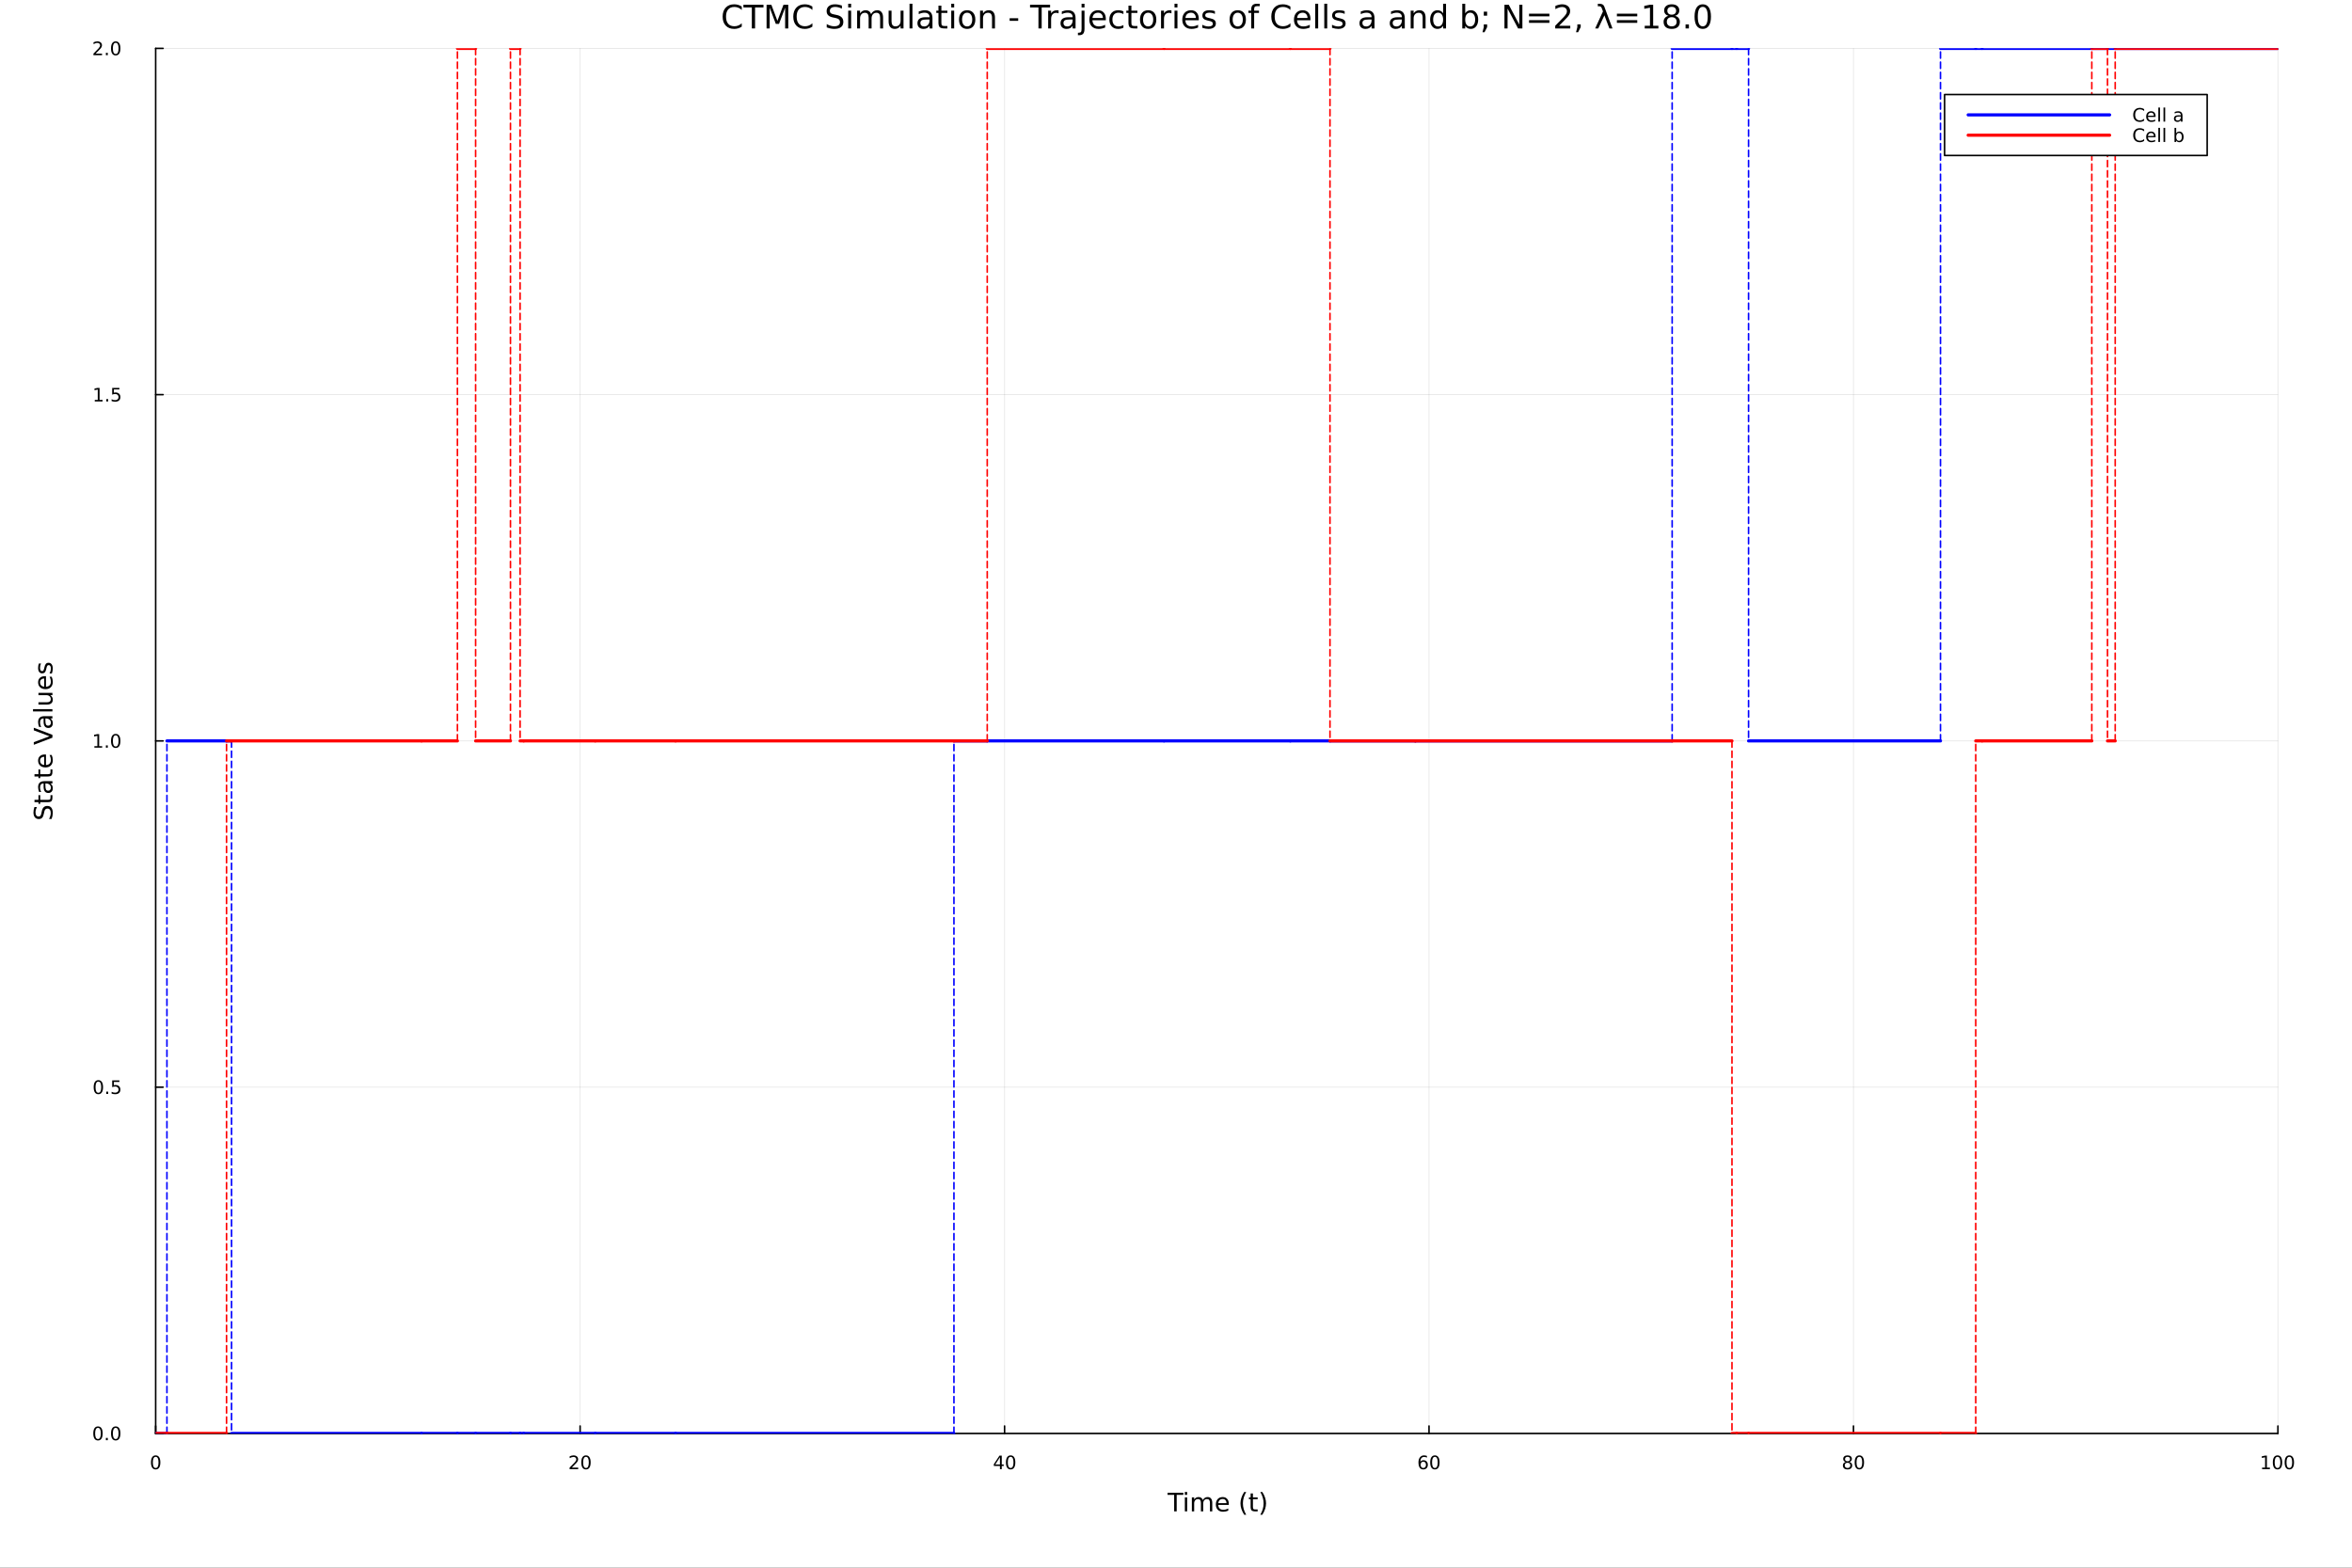 <?xml version="1.0" encoding="utf-8"?>
<svg xmlns="http://www.w3.org/2000/svg" xmlns:xlink="http://www.w3.org/1999/xlink" width="1500" height="1000" viewBox="0 0 6000 4000">
<rect x="0" y="0" width="6000" height="4000" fill="#333333" stroke="none"/>
<defs>
  <clipPath id="clip810">
    <rect x="0" y="0" width="6000" height="4000"/>
  </clipPath>
</defs>
<path clip-path="url(#clip810)" d="M0 4000 L6000 4000 L6000 2.22045e-13 L0 2.22045e-13  Z" fill="#ffffff" fill-rule="evenodd" fill-opacity="1"/>
<defs>
  <clipPath id="clip811">
    <rect x="1200" y="0" width="4201" height="4000"/>
  </clipPath>
</defs>
<path clip-path="url(#clip810)" d="M397.112 3657.45 L5811.02 3657.45 L5811.02 123.472 L397.112 123.472  Z" fill="#ffffff" fill-rule="evenodd" fill-opacity="1"/>
<defs>
  <clipPath id="clip812">
    <rect x="397" y="123" width="5415" height="3535"/>
  </clipPath>
</defs>
<polyline clip-path="url(#clip812)" style="stroke:#000000; stroke-linecap:round; stroke-linejoin:round; stroke-width:2; stroke-opacity:0.1; fill:none" points="397.112,3657.45 397.112,123.472 "/>
<polyline clip-path="url(#clip812)" style="stroke:#000000; stroke-linecap:round; stroke-linejoin:round; stroke-width:2; stroke-opacity:0.1; fill:none" points="1479.89,3657.45 1479.89,123.472 "/>
<polyline clip-path="url(#clip812)" style="stroke:#000000; stroke-linecap:round; stroke-linejoin:round; stroke-width:2; stroke-opacity:0.1; fill:none" points="2562.68,3657.45 2562.68,123.472 "/>
<polyline clip-path="url(#clip812)" style="stroke:#000000; stroke-linecap:round; stroke-linejoin:round; stroke-width:2; stroke-opacity:0.1; fill:none" points="3645.46,3657.45 3645.46,123.472 "/>
<polyline clip-path="url(#clip812)" style="stroke:#000000; stroke-linecap:round; stroke-linejoin:round; stroke-width:2; stroke-opacity:0.1; fill:none" points="4728.24,3657.45 4728.24,123.472 "/>
<polyline clip-path="url(#clip812)" style="stroke:#000000; stroke-linecap:round; stroke-linejoin:round; stroke-width:2; stroke-opacity:0.1; fill:none" points="5811.02,3657.45 5811.02,123.472 "/>
<polyline clip-path="url(#clip812)" style="stroke:#000000; stroke-linecap:round; stroke-linejoin:round; stroke-width:2; stroke-opacity:0.1; fill:none" points="397.112,3657.45 5811.02,3657.45 "/>
<polyline clip-path="url(#clip812)" style="stroke:#000000; stroke-linecap:round; stroke-linejoin:round; stroke-width:2; stroke-opacity:0.1; fill:none" points="397.112,2773.95 5811.02,2773.95 "/>
<polyline clip-path="url(#clip812)" style="stroke:#000000; stroke-linecap:round; stroke-linejoin:round; stroke-width:2; stroke-opacity:0.1; fill:none" points="397.112,1890.46 5811.02,1890.46 "/>
<polyline clip-path="url(#clip812)" style="stroke:#000000; stroke-linecap:round; stroke-linejoin:round; stroke-width:2; stroke-opacity:0.1; fill:none" points="397.112,1006.97 5811.02,1006.97 "/>
<polyline clip-path="url(#clip812)" style="stroke:#000000; stroke-linecap:round; stroke-linejoin:round; stroke-width:2; stroke-opacity:0.1; fill:none" points="397.112,123.472 5811.02,123.472 "/>
<polyline clip-path="url(#clip810)" style="stroke:#000000; stroke-linecap:round; stroke-linejoin:round; stroke-width:4; stroke-opacity:1; fill:none" points="397.112,3657.45 5811.02,3657.45 "/>
<polyline clip-path="url(#clip810)" style="stroke:#000000; stroke-linecap:round; stroke-linejoin:round; stroke-width:4; stroke-opacity:1; fill:none" points="397.112,3657.45 397.112,3638.55 "/>
<polyline clip-path="url(#clip810)" style="stroke:#000000; stroke-linecap:round; stroke-linejoin:round; stroke-width:4; stroke-opacity:1; fill:none" points="1479.89,3657.45 1479.89,3638.55 "/>
<polyline clip-path="url(#clip810)" style="stroke:#000000; stroke-linecap:round; stroke-linejoin:round; stroke-width:4; stroke-opacity:1; fill:none" points="2562.68,3657.45 2562.68,3638.55 "/>
<polyline clip-path="url(#clip810)" style="stroke:#000000; stroke-linecap:round; stroke-linejoin:round; stroke-width:4; stroke-opacity:1; fill:none" points="3645.46,3657.45 3645.46,3638.55 "/>
<polyline clip-path="url(#clip810)" style="stroke:#000000; stroke-linecap:round; stroke-linejoin:round; stroke-width:4; stroke-opacity:1; fill:none" points="4728.24,3657.45 4728.24,3638.55 "/>
<polyline clip-path="url(#clip810)" style="stroke:#000000; stroke-linecap:round; stroke-linejoin:round; stroke-width:4; stroke-opacity:1; fill:none" points="5811.02,3657.45 5811.02,3638.55 "/>
<path clip-path="url(#clip810)" d="M397.112 3717.17 Q393.501 3717.17 391.673 3720.73 Q389.867 3724.27 389.867 3731.4 Q389.867 3738.51 391.673 3742.07 Q393.501 3745.62 397.112 3745.62 Q400.747 3745.62 402.552 3742.07 Q404.381 3738.51 404.381 3731.4 Q404.381 3724.27 402.552 3720.73 Q400.747 3717.17 397.112 3717.17 M397.112 3713.46 Q402.923 3713.46 405.978 3718.07 Q409.057 3722.65 409.057 3731.4 Q409.057 3740.13 405.978 3744.74 Q402.923 3749.32 397.112 3749.32 Q391.302 3749.32 388.224 3744.74 Q385.168 3740.13 385.168 3731.4 Q385.168 3722.65 388.224 3718.07 Q391.302 3713.46 397.112 3713.46 Z" fill="#000000" fill-rule="nonzero" fill-opacity="1" /><path clip-path="url(#clip810)" d="M1458.67 3744.71 L1474.99 3744.71 L1474.99 3748.65 L1453.04 3748.65 L1453.04 3744.71 Q1455.7 3741.96 1460.29 3737.33 Q1464.89 3732.68 1466.08 3731.33 Q1468.32 3728.81 1469.2 3727.07 Q1470.1 3725.31 1470.1 3723.62 Q1470.1 3720.87 1468.16 3719.13 Q1466.24 3717.4 1463.14 3717.4 Q1460.94 3717.4 1458.48 3718.16 Q1456.05 3718.93 1453.27 3720.48 L1453.27 3715.75 Q1456.1 3714.62 1458.55 3714.04 Q1461.01 3713.46 1463.04 3713.46 Q1468.41 3713.46 1471.61 3716.15 Q1474.8 3718.83 1474.8 3723.32 Q1474.8 3725.45 1473.99 3727.37 Q1473.2 3729.27 1471.1 3731.87 Q1470.52 3732.54 1467.42 3735.75 Q1464.32 3738.95 1458.67 3744.71 Z" fill="#000000" fill-rule="nonzero" fill-opacity="1" /><path clip-path="url(#clip810)" d="M1494.8 3717.17 Q1491.19 3717.17 1489.36 3720.73 Q1487.56 3724.27 1487.56 3731.4 Q1487.56 3738.51 1489.36 3742.07 Q1491.19 3745.62 1494.8 3745.62 Q1498.44 3745.62 1500.24 3742.07 Q1502.07 3738.51 1502.07 3731.4 Q1502.07 3724.27 1500.24 3720.73 Q1498.44 3717.17 1494.8 3717.17 M1494.8 3713.46 Q1500.61 3713.46 1503.67 3718.07 Q1506.75 3722.65 1506.75 3731.4 Q1506.75 3740.13 1503.67 3744.74 Q1500.61 3749.32 1494.8 3749.32 Q1488.99 3749.32 1485.91 3744.74 Q1482.86 3740.13 1482.86 3731.4 Q1482.86 3722.65 1485.91 3718.07 Q1488.99 3713.46 1494.8 3713.46 Z" fill="#000000" fill-rule="nonzero" fill-opacity="1" /><path clip-path="url(#clip810)" d="M2550.85 3718.16 L2539.04 3736.61 L2550.85 3736.61 L2550.85 3718.16 M2549.62 3714.09 L2555.5 3714.09 L2555.5 3736.61 L2560.43 3736.61 L2560.43 3740.5 L2555.5 3740.5 L2555.5 3748.65 L2550.85 3748.65 L2550.85 3740.5 L2535.25 3740.5 L2535.25 3735.99 L2549.62 3714.09 Z" fill="#000000" fill-rule="nonzero" fill-opacity="1" /><path clip-path="url(#clip810)" d="M2578.16 3717.17 Q2574.55 3717.17 2572.72 3720.73 Q2570.92 3724.27 2570.92 3731.4 Q2570.92 3738.51 2572.72 3742.07 Q2574.55 3745.62 2578.16 3745.62 Q2581.8 3745.62 2583.6 3742.07 Q2585.43 3738.51 2585.43 3731.4 Q2585.43 3724.27 2583.6 3720.73 Q2581.8 3717.17 2578.16 3717.17 M2578.16 3713.46 Q2583.97 3713.46 2587.03 3718.07 Q2590.11 3722.65 2590.11 3731.4 Q2590.11 3740.13 2587.03 3744.74 Q2583.97 3749.32 2578.16 3749.32 Q2572.35 3749.32 2569.27 3744.74 Q2566.22 3740.13 2566.22 3731.4 Q2566.22 3722.65 2569.27 3718.07 Q2572.35 3713.46 2578.16 3713.46 Z" fill="#000000" fill-rule="nonzero" fill-opacity="1" /><path clip-path="url(#clip810)" d="M3630.86 3729.5 Q3627.72 3729.5 3625.86 3731.66 Q3624.04 3733.81 3624.04 3737.56 Q3624.04 3741.29 3625.86 3743.46 Q3627.72 3745.62 3630.86 3745.62 Q3634.01 3745.62 3635.84 3743.46 Q3637.69 3741.29 3637.69 3737.56 Q3637.69 3733.81 3635.84 3731.66 Q3634.01 3729.5 3630.86 3729.5 M3640.15 3714.85 L3640.15 3719.11 Q3638.39 3718.28 3636.58 3717.84 Q3634.8 3717.4 3633.04 3717.4 Q3628.41 3717.4 3625.96 3720.52 Q3623.53 3723.65 3623.18 3729.97 Q3624.54 3727.95 3626.61 3726.89 Q3628.67 3725.8 3631.14 3725.8 Q3636.35 3725.8 3639.36 3728.97 Q3642.39 3732.12 3642.39 3737.56 Q3642.39 3742.88 3639.24 3746.1 Q3636.1 3749.32 3630.86 3749.32 Q3624.87 3749.32 3621.7 3744.74 Q3618.53 3740.13 3618.53 3731.4 Q3618.53 3723.21 3622.42 3718.35 Q3626.3 3713.46 3632.86 3713.46 Q3634.61 3713.46 3636.4 3713.81 Q3638.2 3714.16 3640.15 3714.85 Z" fill="#000000" fill-rule="nonzero" fill-opacity="1" /><path clip-path="url(#clip810)" d="M3660.45 3717.17 Q3656.84 3717.17 3655.01 3720.73 Q3653.2 3724.27 3653.2 3731.4 Q3653.2 3738.51 3655.01 3742.07 Q3656.84 3745.62 3660.45 3745.62 Q3664.08 3745.62 3665.89 3742.07 Q3667.72 3738.51 3667.72 3731.4 Q3667.72 3724.27 3665.89 3720.73 Q3664.08 3717.17 3660.45 3717.17 M3660.45 3713.46 Q3666.26 3713.46 3669.31 3718.07 Q3672.39 3722.65 3672.39 3731.4 Q3672.39 3740.13 3669.31 3744.74 Q3666.26 3749.32 3660.45 3749.32 Q3654.64 3749.32 3651.56 3744.74 Q3648.5 3740.13 3648.5 3731.4 Q3648.5 3722.65 3651.56 3718.07 Q3654.64 3713.46 3660.45 3713.46 Z" fill="#000000" fill-rule="nonzero" fill-opacity="1" /><path clip-path="url(#clip810)" d="M4713.11 3732.24 Q4709.78 3732.24 4707.86 3734.02 Q4705.96 3735.8 4705.96 3738.93 Q4705.96 3742.05 4707.86 3743.83 Q4709.78 3745.62 4713.11 3745.62 Q4716.45 3745.62 4718.37 3743.83 Q4720.29 3742.03 4720.29 3738.93 Q4720.29 3735.8 4718.37 3734.02 Q4716.47 3732.24 4713.11 3732.24 M4708.44 3730.24 Q4705.43 3729.5 4703.74 3727.44 Q4702.07 3725.38 4702.07 3722.42 Q4702.07 3718.28 4705.01 3715.87 Q4707.98 3713.46 4713.11 3713.46 Q4718.28 3713.46 4721.22 3715.87 Q4724.16 3718.28 4724.16 3722.42 Q4724.16 3725.38 4722.47 3727.44 Q4720.8 3729.5 4717.81 3730.24 Q4721.19 3731.03 4723.07 3733.32 Q4724.97 3735.62 4724.97 3738.93 Q4724.97 3743.95 4721.89 3746.63 Q4718.83 3749.32 4713.11 3749.32 Q4707.4 3749.32 4704.32 3746.63 Q4701.26 3743.95 4701.26 3738.93 Q4701.26 3735.62 4703.16 3733.32 Q4705.06 3731.03 4708.44 3730.24 M4706.73 3722.86 Q4706.73 3725.55 4708.39 3727.05 Q4710.08 3728.56 4713.11 3728.56 Q4716.12 3728.56 4717.81 3727.05 Q4719.53 3725.55 4719.53 3722.86 Q4719.53 3720.18 4717.81 3718.67 Q4716.12 3717.17 4713.11 3717.17 Q4710.08 3717.17 4708.39 3718.67 Q4706.73 3720.18 4706.73 3722.86 Z" fill="#000000" fill-rule="nonzero" fill-opacity="1" /><path clip-path="url(#clip810)" d="M4743.28 3717.17 Q4739.66 3717.17 4737.84 3720.73 Q4736.03 3724.27 4736.03 3731.4 Q4736.03 3738.51 4737.84 3742.07 Q4739.66 3745.62 4743.28 3745.62 Q4746.91 3745.62 4748.72 3742.07 Q4750.54 3738.51 4750.54 3731.4 Q4750.54 3724.27 4748.72 3720.73 Q4746.91 3717.17 4743.28 3717.17 M4743.28 3713.46 Q4749.09 3713.46 4752.14 3718.07 Q4755.22 3722.65 4755.22 3731.4 Q4755.22 3740.13 4752.14 3744.74 Q4749.09 3749.32 4743.28 3749.32 Q4737.47 3749.32 4734.39 3744.74 Q4731.33 3740.13 4731.33 3731.4 Q4731.33 3722.65 4734.39 3718.07 Q4737.47 3713.46 4743.28 3713.46 Z" fill="#000000" fill-rule="nonzero" fill-opacity="1" /><path clip-path="url(#clip810)" d="M5770.63 3744.71 L5778.27 3744.71 L5778.27 3718.35 L5769.96 3720.01 L5769.96 3715.75 L5778.22 3714.09 L5782.9 3714.09 L5782.9 3744.71 L5790.54 3744.71 L5790.54 3748.65 L5770.63 3748.65 L5770.63 3744.71 Z" fill="#000000" fill-rule="nonzero" fill-opacity="1" /><path clip-path="url(#clip810)" d="M5809.98 3717.17 Q5806.37 3717.17 5804.54 3720.73 Q5802.74 3724.27 5802.74 3731.4 Q5802.74 3738.51 5804.54 3742.07 Q5806.37 3745.62 5809.98 3745.62 Q5813.62 3745.62 5815.42 3742.07 Q5817.25 3738.51 5817.25 3731.4 Q5817.25 3724.27 5815.42 3720.73 Q5813.62 3717.17 5809.98 3717.17 M5809.98 3713.46 Q5815.79 3713.46 5818.85 3718.07 Q5821.93 3722.65 5821.93 3731.4 Q5821.93 3740.13 5818.85 3744.74 Q5815.79 3749.32 5809.98 3749.32 Q5804.17 3749.32 5801.09 3744.74 Q5798.04 3740.13 5798.04 3731.4 Q5798.04 3722.65 5801.09 3718.07 Q5804.17 3713.46 5809.98 3713.46 Z" fill="#000000" fill-rule="nonzero" fill-opacity="1" /><path clip-path="url(#clip810)" d="M5840.14 3717.17 Q5836.53 3717.17 5834.7 3720.73 Q5832.9 3724.27 5832.9 3731.4 Q5832.9 3738.51 5834.7 3742.07 Q5836.53 3745.62 5840.14 3745.62 Q5843.78 3745.62 5845.58 3742.07 Q5847.41 3738.51 5847.41 3731.4 Q5847.41 3724.27 5845.58 3720.73 Q5843.78 3717.17 5840.14 3717.17 M5840.14 3713.46 Q5845.95 3713.46 5849.01 3718.07 Q5852.09 3722.65 5852.09 3731.4 Q5852.09 3740.13 5849.01 3744.74 Q5845.95 3749.32 5840.14 3749.32 Q5834.33 3749.32 5831.25 3744.74 Q5828.2 3740.13 5828.2 3731.4 Q5828.2 3722.65 5831.25 3718.07 Q5834.33 3713.46 5840.14 3713.46 Z" fill="#000000" fill-rule="nonzero" fill-opacity="1" /><path clip-path="url(#clip810)" d="M2978.44 3808.79 L3018.64 3808.79 L3018.64 3814.2 L3001.77 3814.2 L3001.77 3856.31 L2995.31 3856.31 L2995.31 3814.2 L2978.44 3814.2 L2978.44 3808.79 Z" fill="#000000" fill-rule="nonzero" fill-opacity="1" /><path clip-path="url(#clip810)" d="M3022.59 3820.66 L3028.44 3820.66 L3028.44 3856.31 L3022.59 3856.31 L3022.59 3820.66 M3022.59 3806.79 L3028.44 3806.79 L3028.44 3814.2 L3022.59 3814.2 L3022.59 3806.79 Z" fill="#000000" fill-rule="nonzero" fill-opacity="1" /><path clip-path="url(#clip810)" d="M3068.45 3827.51 Q3070.65 3823.56 3073.7 3821.68 Q3076.76 3819.8 3080.9 3819.8 Q3086.47 3819.8 3089.49 3823.72 Q3092.51 3827.6 3092.51 3834.8 L3092.51 3856.31 L3086.63 3856.31 L3086.63 3834.99 Q3086.63 3829.86 3084.81 3827.38 Q3083 3824.9 3079.27 3824.9 Q3074.72 3824.9 3072.08 3827.92 Q3069.44 3830.94 3069.44 3836.16 L3069.44 3856.31 L3063.55 3856.31 L3063.55 3834.99 Q3063.55 3829.83 3061.74 3827.38 Q3059.92 3824.9 3056.13 3824.9 Q3051.65 3824.9 3049 3827.95 Q3046.36 3830.98 3046.36 3836.16 L3046.36 3856.31 L3040.47 3856.31 L3040.47 3820.66 L3046.36 3820.66 L3046.36 3826.2 Q3048.37 3822.92 3051.17 3821.36 Q3053.97 3819.8 3057.82 3819.8 Q3061.7 3819.8 3064.41 3821.78 Q3067.15 3823.75 3068.45 3827.51 Z" fill="#000000" fill-rule="nonzero" fill-opacity="1" /><path clip-path="url(#clip810)" d="M3134.69 3837.02 L3134.69 3839.89 L3107.76 3839.89 Q3108.14 3845.94 3111.39 3849.12 Q3114.67 3852.27 3120.49 3852.27 Q3123.87 3852.27 3127.02 3851.44 Q3130.2 3850.61 3133.32 3848.96 L3133.32 3854.5 Q3130.17 3855.83 3126.86 3856.53 Q3123.55 3857.23 3120.14 3857.23 Q3111.61 3857.23 3106.61 3852.27 Q3101.65 3847.3 3101.65 3838.84 Q3101.65 3830.08 3106.36 3824.96 Q3111.1 3819.8 3119.12 3819.8 Q3126.32 3819.8 3130.49 3824.45 Q3134.69 3829.07 3134.69 3837.02 M3128.83 3835.3 Q3128.77 3830.5 3126.13 3827.63 Q3123.52 3824.77 3119.19 3824.77 Q3114.28 3824.77 3111.32 3827.54 Q3108.4 3830.31 3107.95 3835.34 L3128.83 3835.3 Z" fill="#000000" fill-rule="nonzero" fill-opacity="1" /><path clip-path="url(#clip810)" d="M3179.09 3806.85 Q3174.82 3814.17 3172.75 3821.33 Q3170.69 3828.49 3170.69 3835.85 Q3170.69 3843.2 3172.75 3850.42 Q3174.85 3857.62 3179.09 3864.91 L3174 3864.91 Q3169.22 3857.43 3166.83 3850.2 Q3164.48 3842.98 3164.48 3835.85 Q3164.48 3828.75 3166.83 3821.55 Q3169.19 3814.36 3174 3806.85 L3179.09 3806.85 Z" fill="#000000" fill-rule="nonzero" fill-opacity="1" /><path clip-path="url(#clip810)" d="M3196.24 3810.54 L3196.24 3820.66 L3208.31 3820.66 L3208.31 3825.22 L3196.24 3825.22 L3196.24 3844.57 Q3196.24 3848.93 3197.42 3850.17 Q3198.63 3851.41 3202.29 3851.41 L3208.31 3851.41 L3208.31 3856.31 L3202.29 3856.31 Q3195.51 3856.31 3192.93 3853.8 Q3190.36 3851.25 3190.36 3844.57 L3190.36 3825.22 L3186.06 3825.22 L3186.06 3820.66 L3190.36 3820.66 L3190.36 3810.54 L3196.24 3810.54 Z" fill="#000000" fill-rule="nonzero" fill-opacity="1" /><path clip-path="url(#clip810)" d="M3215.09 3806.85 L3220.18 3806.85 Q3224.95 3814.36 3227.31 3821.55 Q3229.7 3828.75 3229.7 3835.85 Q3229.7 3842.98 3227.31 3850.2 Q3224.95 3857.43 3220.18 3864.91 L3215.09 3864.91 Q3219.32 3857.62 3221.39 3850.42 Q3223.49 3843.2 3223.49 3835.85 Q3223.49 3828.49 3221.39 3821.33 Q3219.32 3814.17 3215.09 3806.85 Z" fill="#000000" fill-rule="nonzero" fill-opacity="1" /><polyline clip-path="url(#clip810)" style="stroke:#000000; stroke-linecap:round; stroke-linejoin:round; stroke-width:4; stroke-opacity:1; fill:none" points="397.112,3657.45 397.112,123.472 "/>
<polyline clip-path="url(#clip810)" style="stroke:#000000; stroke-linecap:round; stroke-linejoin:round; stroke-width:4; stroke-opacity:1; fill:none" points="397.112,3657.45 416.01,3657.45 "/>
<polyline clip-path="url(#clip810)" style="stroke:#000000; stroke-linecap:round; stroke-linejoin:round; stroke-width:4; stroke-opacity:1; fill:none" points="397.112,2773.95 416.01,2773.95 "/>
<polyline clip-path="url(#clip810)" style="stroke:#000000; stroke-linecap:round; stroke-linejoin:round; stroke-width:4; stroke-opacity:1; fill:none" points="397.112,1890.46 416.01,1890.46 "/>
<polyline clip-path="url(#clip810)" style="stroke:#000000; stroke-linecap:round; stroke-linejoin:round; stroke-width:4; stroke-opacity:1; fill:none" points="397.112,1006.97 416.01,1006.97 "/>
<polyline clip-path="url(#clip810)" style="stroke:#000000; stroke-linecap:round; stroke-linejoin:round; stroke-width:4; stroke-opacity:1; fill:none" points="397.112,123.472 416.01,123.472 "/>
<path clip-path="url(#clip810)" d="M249.937 3643.25 Q246.326 3643.25 244.497 3646.81 Q242.691 3650.35 242.691 3657.48 Q242.691 3664.59 244.497 3668.15 Q246.326 3671.7 249.937 3671.7 Q253.571 3671.7 255.377 3668.15 Q257.205 3664.59 257.205 3657.48 Q257.205 3650.35 255.377 3646.81 Q253.571 3643.25 249.937 3643.25 M249.937 3639.54 Q255.747 3639.54 258.803 3644.15 Q261.881 3648.73 261.881 3657.48 Q261.881 3666.21 258.803 3670.82 Q255.747 3675.4 249.937 3675.4 Q244.127 3675.4 241.048 3670.82 Q237.992 3666.21 237.992 3657.48 Q237.992 3648.73 241.048 3644.15 Q244.127 3639.54 249.937 3639.54 Z" fill="#000000" fill-rule="nonzero" fill-opacity="1" /><path clip-path="url(#clip810)" d="M270.099 3668.85 L274.983 3668.85 L274.983 3674.73 L270.099 3674.73 L270.099 3668.85 Z" fill="#000000" fill-rule="nonzero" fill-opacity="1" /><path clip-path="url(#clip810)" d="M295.168 3643.25 Q291.557 3643.25 289.728 3646.81 Q287.923 3650.35 287.923 3657.48 Q287.923 3664.59 289.728 3668.15 Q291.557 3671.7 295.168 3671.7 Q298.802 3671.7 300.608 3668.15 Q302.437 3664.59 302.437 3657.48 Q302.437 3650.35 300.608 3646.81 Q298.802 3643.25 295.168 3643.25 M295.168 3639.54 Q300.978 3639.54 304.034 3644.15 Q307.112 3648.73 307.112 3657.48 Q307.112 3666.21 304.034 3670.82 Q300.978 3675.4 295.168 3675.4 Q289.358 3675.4 286.279 3670.82 Q283.224 3666.21 283.224 3657.48 Q283.224 3648.73 286.279 3644.15 Q289.358 3639.54 295.168 3639.54 Z" fill="#000000" fill-rule="nonzero" fill-opacity="1" /><path clip-path="url(#clip810)" d="M250.932 2759.75 Q247.321 2759.75 245.492 2763.32 Q243.687 2766.86 243.687 2773.99 Q243.687 2781.09 245.492 2784.66 Q247.321 2788.2 250.932 2788.2 Q254.566 2788.2 256.372 2784.66 Q258.201 2781.09 258.201 2773.99 Q258.201 2766.86 256.372 2763.32 Q254.566 2759.75 250.932 2759.75 M250.932 2756.05 Q256.742 2756.05 259.798 2760.66 Q262.877 2765.24 262.877 2773.99 Q262.877 2782.72 259.798 2787.32 Q256.742 2791.9 250.932 2791.9 Q245.122 2791.9 242.043 2787.32 Q238.988 2782.72 238.988 2773.99 Q238.988 2765.24 242.043 2760.66 Q245.122 2756.05 250.932 2756.05 Z" fill="#000000" fill-rule="nonzero" fill-opacity="1" /><path clip-path="url(#clip810)" d="M271.094 2785.35 L275.978 2785.35 L275.978 2791.23 L271.094 2791.23 L271.094 2785.35 Z" fill="#000000" fill-rule="nonzero" fill-opacity="1" /><path clip-path="url(#clip810)" d="M286.21 2756.67 L304.566 2756.67 L304.566 2760.61 L290.492 2760.61 L290.492 2769.08 Q291.511 2768.73 292.529 2768.57 Q293.548 2768.39 294.566 2768.39 Q300.353 2768.39 303.733 2771.56 Q307.112 2774.73 307.112 2780.15 Q307.112 2785.72 303.64 2788.83 Q300.168 2791.9 293.849 2791.9 Q291.673 2791.9 289.404 2791.53 Q287.159 2791.16 284.751 2790.42 L284.751 2785.72 Q286.835 2786.86 289.057 2787.41 Q291.279 2787.97 293.756 2787.97 Q297.761 2787.97 300.099 2785.86 Q302.437 2783.76 302.437 2780.15 Q302.437 2776.53 300.099 2774.43 Q297.761 2772.32 293.756 2772.32 Q291.881 2772.32 290.006 2772.74 Q288.154 2773.16 286.21 2774.03 L286.21 2756.67 Z" fill="#000000" fill-rule="nonzero" fill-opacity="1" /><path clip-path="url(#clip810)" d="M240.747 1903.8 L248.386 1903.8 L248.386 1877.44 L240.076 1879.11 L240.076 1874.85 L248.34 1873.18 L253.016 1873.18 L253.016 1903.8 L260.654 1903.8 L260.654 1907.74 L240.747 1907.74 L240.747 1903.8 Z" fill="#000000" fill-rule="nonzero" fill-opacity="1" /><path clip-path="url(#clip810)" d="M270.099 1901.86 L274.983 1901.86 L274.983 1907.74 L270.099 1907.74 L270.099 1901.86 Z" fill="#000000" fill-rule="nonzero" fill-opacity="1" /><path clip-path="url(#clip810)" d="M295.168 1876.26 Q291.557 1876.26 289.728 1879.82 Q287.923 1883.36 287.923 1890.49 Q287.923 1897.6 289.728 1901.17 Q291.557 1904.71 295.168 1904.71 Q298.802 1904.71 300.608 1901.17 Q302.437 1897.6 302.437 1890.49 Q302.437 1883.36 300.608 1879.82 Q298.802 1876.26 295.168 1876.26 M295.168 1872.55 Q300.978 1872.55 304.034 1877.16 Q307.112 1881.74 307.112 1890.49 Q307.112 1899.22 304.034 1903.83 Q300.978 1908.41 295.168 1908.41 Q289.358 1908.41 286.279 1903.83 Q283.224 1899.22 283.224 1890.49 Q283.224 1881.74 286.279 1877.16 Q289.358 1872.55 295.168 1872.55 Z" fill="#000000" fill-rule="nonzero" fill-opacity="1" /><path clip-path="url(#clip810)" d="M241.742 1020.31 L249.381 1020.31 L249.381 993.945 L241.071 995.612 L241.071 991.353 L249.335 989.686 L254.011 989.686 L254.011 1020.31 L261.65 1020.31 L261.65 1024.25 L241.742 1024.25 L241.742 1020.31 Z" fill="#000000" fill-rule="nonzero" fill-opacity="1" /><path clip-path="url(#clip810)" d="M271.094 1018.37 L275.978 1018.37 L275.978 1024.25 L271.094 1024.25 L271.094 1018.37 Z" fill="#000000" fill-rule="nonzero" fill-opacity="1" /><path clip-path="url(#clip810)" d="M286.21 989.686 L304.566 989.686 L304.566 993.621 L290.492 993.621 L290.492 1002.09 Q291.511 1001.75 292.529 1001.58 Q293.548 1001.4 294.566 1001.4 Q300.353 1001.4 303.733 1004.57 Q307.112 1007.74 307.112 1013.16 Q307.112 1018.74 303.64 1021.84 Q300.168 1024.92 293.849 1024.92 Q291.673 1024.92 289.404 1024.55 Q287.159 1024.18 284.751 1023.44 L284.751 1018.74 Q286.835 1019.87 289.057 1020.43 Q291.279 1020.98 293.756 1020.98 Q297.761 1020.98 300.099 1018.88 Q302.437 1016.77 302.437 1013.16 Q302.437 1009.55 300.099 1007.44 Q297.761 1005.33 293.756 1005.33 Q291.881 1005.33 290.006 1005.75 Q288.154 1006.17 286.21 1007.05 L286.21 989.686 Z" fill="#000000" fill-rule="nonzero" fill-opacity="1" /><path clip-path="url(#clip810)" d="M243.965 136.817 L260.284 136.817 L260.284 140.752 L238.34 140.752 L238.34 136.817 Q241.002 134.062 245.585 129.433 Q250.191 124.78 251.372 123.437 Q253.617 120.914 254.497 119.178 Q255.4 117.419 255.4 115.729 Q255.4 112.974 253.455 111.238 Q251.534 109.502 248.432 109.502 Q246.233 109.502 243.779 110.266 Q241.349 111.03 238.571 112.581 L238.571 107.859 Q241.395 106.725 243.849 106.146 Q246.303 105.567 248.34 105.567 Q253.71 105.567 256.904 108.252 Q260.099 110.937 260.099 115.428 Q260.099 117.558 259.289 119.479 Q258.502 121.377 256.395 123.97 Q255.816 124.641 252.715 127.859 Q249.613 131.053 243.965 136.817 Z" fill="#000000" fill-rule="nonzero" fill-opacity="1" /><path clip-path="url(#clip810)" d="M270.099 134.873 L274.983 134.873 L274.983 140.752 L270.099 140.752 L270.099 134.873 Z" fill="#000000" fill-rule="nonzero" fill-opacity="1" /><path clip-path="url(#clip810)" d="M295.168 109.271 Q291.557 109.271 289.728 112.836 Q287.923 116.377 287.923 123.507 Q287.923 130.613 289.728 134.178 Q291.557 137.72 295.168 137.72 Q298.802 137.72 300.608 134.178 Q302.437 130.613 302.437 123.507 Q302.437 116.377 300.608 112.836 Q298.802 109.271 295.168 109.271 M295.168 105.567 Q300.978 105.567 304.034 110.174 Q307.112 114.757 307.112 123.507 Q307.112 132.234 304.034 136.84 Q300.978 141.423 295.168 141.423 Q289.358 141.423 286.279 136.84 Q283.224 132.234 283.224 123.507 Q283.224 114.757 286.279 110.174 Q289.358 105.567 295.168 105.567 Z" fill="#000000" fill-rule="nonzero" fill-opacity="1" /><path clip-path="url(#clip810)" d="M87.776 2059.25 L94.046 2059.25 Q92.296 2062.91 91.436 2066.15 Q90.577 2069.4 90.577 2072.42 Q90.577 2077.68 92.614 2080.54 Q94.651 2083.37 98.407 2083.37 Q101.558 2083.37 103.181 2081.49 Q104.772 2079.58 105.759 2074.3 L106.555 2070.42 Q107.924 2063.23 111.393 2059.82 Q114.83 2056.38 120.623 2056.38 Q127.53 2056.38 131.095 2061.03 Q134.659 2065.64 134.659 2074.59 Q134.659 2077.96 133.896 2081.78 Q133.132 2085.57 131.636 2089.64 L125.015 2089.64 Q127.212 2085.73 128.326 2081.97 Q129.44 2078.22 129.44 2074.59 Q129.44 2069.08 127.275 2066.09 Q125.111 2063.1 121.101 2063.1 Q117.599 2063.1 115.626 2065.26 Q113.653 2067.39 112.666 2072.3 L111.902 2076.21 Q110.47 2083.4 107.414 2086.62 Q104.359 2089.83 98.916 2089.83 Q92.614 2089.83 88.986 2085.41 Q85.357 2080.95 85.357 2073.16 Q85.357 2069.81 85.962 2066.34 Q86.567 2062.88 87.776 2059.25 Z" fill="#000000" fill-rule="nonzero" fill-opacity="1" /><path clip-path="url(#clip810)" d="M87.967 2040.82 L98.088 2040.82 L98.088 2028.75 L102.64 2028.75 L102.64 2040.82 L121.992 2040.82 Q126.352 2040.82 127.594 2039.64 Q128.835 2038.43 128.835 2034.77 L128.835 2028.75 L133.736 2028.75 L133.736 2034.77 Q133.736 2041.55 131.222 2044.13 Q128.676 2046.71 121.992 2046.71 L102.64 2046.71 L102.64 2051 L98.088 2051 L98.088 2046.71 L87.967 2046.71 L87.967 2040.82 Z" fill="#000000" fill-rule="nonzero" fill-opacity="1" /><path clip-path="url(#clip810)" d="M115.817 2004.85 Q115.817 2011.95 117.44 2014.69 Q119.063 2017.42 122.978 2017.42 Q126.098 2017.42 127.944 2015.39 Q129.758 2013.32 129.758 2009.79 Q129.758 2004.92 126.32 2001.99 Q122.851 1999.03 117.122 1999.03 L115.817 1999.03 L115.817 2004.85 M113.398 1993.17 L133.736 1993.17 L133.736 1999.03 L128.326 1999.03 Q131.572 2001.03 133.132 2004.02 Q134.659 2007.02 134.659 2011.34 Q134.659 2016.82 131.604 2020.07 Q128.517 2023.28 123.36 2023.28 Q117.345 2023.28 114.289 2019.27 Q111.234 2015.23 111.234 2007.24 L111.234 1999.03 L110.661 1999.03 Q106.619 1999.03 104.422 2001.7 Q102.194 2004.34 102.194 2009.15 Q102.194 2012.2 102.926 2015.1 Q103.658 2018 105.123 2020.67 L99.712 2020.67 Q98.47 2017.46 97.866 2014.43 Q97.229 2011.41 97.229 2008.54 Q97.229 2000.81 101.24 1996.99 Q105.25 1993.17 113.398 1993.17 Z" fill="#000000" fill-rule="nonzero" fill-opacity="1" /><path clip-path="url(#clip810)" d="M87.967 1975.31 L98.088 1975.31 L98.088 1963.25 L102.64 1963.25 L102.64 1975.31 L121.992 1975.31 Q126.352 1975.31 127.594 1974.14 Q128.835 1972.93 128.835 1969.27 L128.835 1963.25 L133.736 1963.25 L133.736 1969.27 Q133.736 1976.05 131.222 1978.62 Q128.676 1981.2 121.992 1981.2 L102.64 1981.2 L102.64 1985.5 L98.088 1985.5 L98.088 1981.2 L87.967 1981.2 L87.967 1975.31 Z" fill="#000000" fill-rule="nonzero" fill-opacity="1" /><path clip-path="url(#clip810)" d="M114.448 1925.06 L117.313 1925.06 L117.313 1951.98 Q123.36 1951.6 126.543 1948.36 Q129.694 1945.08 129.694 1939.25 Q129.694 1935.88 128.867 1932.73 Q128.039 1929.55 126.384 1926.43 L131.922 1926.43 Q133.259 1929.58 133.959 1932.89 Q134.659 1936.2 134.659 1939.6 Q134.659 1948.13 129.694 1953.13 Q124.729 1958.1 116.263 1958.1 Q107.51 1958.1 102.385 1953.38 Q97.229 1948.64 97.229 1940.62 Q97.229 1933.43 101.876 1929.26 Q106.491 1925.06 114.448 1925.06 M112.73 1930.91 Q107.924 1930.98 105.059 1933.62 Q102.194 1936.23 102.194 1940.56 Q102.194 1945.46 104.963 1948.42 Q107.733 1951.35 112.761 1951.79 L112.73 1930.91 Z" fill="#000000" fill-rule="nonzero" fill-opacity="1" /><path clip-path="url(#clip810)" d="M133.736 1882.22 L86.216 1900.36 L86.216 1893.64 L126.225 1878.59 L86.216 1863.5 L86.216 1856.82 L133.736 1874.93 L133.736 1882.22 Z" fill="#000000" fill-rule="nonzero" fill-opacity="1" /><path clip-path="url(#clip810)" d="M115.817 1838.99 Q115.817 1846.09 117.44 1848.83 Q119.063 1851.57 122.978 1851.57 Q126.098 1851.57 127.944 1849.53 Q129.758 1847.46 129.758 1843.93 Q129.758 1839.06 126.32 1836.13 Q122.851 1833.17 117.122 1833.17 L115.817 1833.17 L115.817 1838.99 M113.398 1827.31 L133.736 1827.31 L133.736 1833.17 L128.326 1833.17 Q131.572 1835.17 133.132 1838.17 Q134.659 1841.16 134.659 1845.49 Q134.659 1850.96 131.604 1854.21 Q128.517 1857.42 123.36 1857.42 Q117.345 1857.42 114.289 1853.41 Q111.234 1849.37 111.234 1841.38 L111.234 1833.17 L110.661 1833.17 Q106.619 1833.17 104.422 1835.84 Q102.194 1838.48 102.194 1843.29 Q102.194 1846.35 102.926 1849.24 Q103.658 1852.14 105.123 1854.81 L99.712 1854.81 Q98.47 1851.6 97.866 1848.57 Q97.229 1845.55 97.229 1842.69 Q97.229 1834.95 101.24 1831.13 Q105.25 1827.31 113.398 1827.31 Z" fill="#000000" fill-rule="nonzero" fill-opacity="1" /><path clip-path="url(#clip810)" d="M84.211 1815.25 L84.211 1809.39 L133.736 1809.39 L133.736 1815.25 L84.211 1815.25 Z" fill="#000000" fill-rule="nonzero" fill-opacity="1" /><path clip-path="url(#clip810)" d="M119.668 1797.74 L98.088 1797.74 L98.088 1791.89 L119.445 1791.89 Q124.506 1791.89 127.052 1789.91 Q129.567 1787.94 129.567 1783.99 Q129.567 1779.25 126.543 1776.51 Q123.519 1773.74 118.3 1773.74 L98.088 1773.74 L98.088 1767.89 L133.736 1767.89 L133.736 1773.74 L128.262 1773.74 Q131.508 1775.88 133.1 1778.71 Q134.659 1781.51 134.659 1785.23 Q134.659 1791.38 130.84 1794.56 Q127.021 1797.74 119.668 1797.74 M97.229 1783.01 L97.229 1783.01 Z" fill="#000000" fill-rule="nonzero" fill-opacity="1" /><path clip-path="url(#clip810)" d="M114.448 1725.33 L117.313 1725.33 L117.313 1752.26 Q123.36 1751.88 126.543 1748.63 Q129.694 1745.35 129.694 1739.53 Q129.694 1736.16 128.867 1733 Q128.039 1729.82 126.384 1726.7 L131.922 1726.7 Q133.259 1729.85 133.959 1733.16 Q134.659 1736.47 134.659 1739.88 Q134.659 1748.41 129.694 1753.41 Q124.729 1758.37 116.263 1758.37 Q107.51 1758.37 102.385 1753.66 Q97.229 1748.92 97.229 1740.9 Q97.229 1733.7 101.876 1729.53 Q106.491 1725.33 114.448 1725.33 M112.73 1731.19 Q107.924 1731.25 105.059 1733.9 Q102.194 1736.51 102.194 1740.83 Q102.194 1745.74 104.963 1748.7 Q107.733 1751.62 112.761 1752.07 L112.73 1731.19 Z" fill="#000000" fill-rule="nonzero" fill-opacity="1" /><path clip-path="url(#clip810)" d="M99.139 1693 L104.677 1693 Q103.404 1695.48 102.767 1698.15 Q102.131 1700.83 102.131 1703.69 Q102.131 1708.05 103.468 1710.25 Q104.804 1712.41 107.478 1712.41 Q109.515 1712.41 110.693 1710.85 Q111.838 1709.29 112.889 1704.58 L113.334 1702.58 Q114.671 1696.34 117.122 1693.73 Q119.541 1691.09 123.901 1691.09 Q128.867 1691.09 131.763 1695.03 Q134.659 1698.95 134.659 1705.82 Q134.659 1708.69 134.087 1711.81 Q133.545 1714.89 132.431 1718.33 L126.384 1718.33 Q128.071 1715.08 128.93 1711.93 Q129.758 1708.78 129.758 1705.7 Q129.758 1701.56 128.357 1699.33 Q126.925 1697.1 124.347 1697.1 Q121.96 1697.1 120.687 1698.72 Q119.414 1700.32 118.236 1705.76 L117.759 1707.8 Q116.613 1713.24 114.257 1715.66 Q111.87 1718.08 107.733 1718.08 Q102.704 1718.08 99.966 1714.51 Q97.229 1710.95 97.229 1704.39 Q97.229 1701.14 97.707 1698.28 Q98.184 1695.41 99.139 1693 Z" fill="#000000" fill-rule="nonzero" fill-opacity="1" /><path clip-path="url(#clip810)" d="M1892.24 16.755 L1892.24 25.383 Q1888.11 21.535 1883.41 19.631 Q1878.75 17.727 1873.48 17.727 Q1863.11 17.727 1857.6 24.087 Q1852.1 30.406 1852.1 42.397 Q1852.1 54.347 1857.6 60.707 Q1863.11 67.026 1873.48 67.026 Q1878.75 67.026 1883.41 65.122 Q1888.11 63.218 1892.24 59.37 L1892.24 67.918 Q1887.95 70.834 1883.13 72.292 Q1878.35 73.751 1873 73.751 Q1859.27 73.751 1851.37 65.365 Q1843.47 56.94 1843.47 42.397 Q1843.47 27.814 1851.37 19.428 Q1859.27 11.002 1873 11.002 Q1878.43 11.002 1883.21 12.461 Q1888.03 13.878 1892.24 16.755 Z" fill="#000000" fill-rule="nonzero" fill-opacity="1" /><path clip-path="url(#clip810)" d="M1896.49 12.096 L1947.66 12.096 L1947.66 18.983 L1926.19 18.983 L1926.19 72.576 L1917.96 72.576 L1917.96 18.983 L1896.49 18.983 L1896.49 12.096 Z" fill="#000000" fill-rule="nonzero" fill-opacity="1" /><path clip-path="url(#clip810)" d="M1955.56 12.096 L1967.75 12.096 L1983.18 53.253 L1998.7 12.096 L2010.89 12.096 L2010.89 72.576 L2002.91 72.576 L2002.91 19.469 L1987.31 60.95 L1979.09 60.95 L1963.5 19.469 L1963.5 72.576 L1955.56 72.576 L1955.56 12.096 Z" fill="#000000" fill-rule="nonzero" fill-opacity="1" /><path clip-path="url(#clip810)" d="M2072.42 16.755 L2072.42 25.383 Q2068.29 21.535 2063.59 19.631 Q2058.93 17.727 2053.67 17.727 Q2043.3 17.727 2037.79 24.087 Q2032.28 30.406 2032.28 42.397 Q2032.28 54.347 2037.79 60.707 Q2043.3 67.026 2053.67 67.026 Q2058.93 67.026 2063.59 65.122 Q2068.29 63.218 2072.42 59.37 L2072.42 67.918 Q2068.13 70.834 2063.31 72.292 Q2058.53 73.751 2053.18 73.751 Q2039.45 73.751 2031.55 65.365 Q2023.65 56.94 2023.65 42.397 Q2023.65 27.814 2031.55 19.428 Q2039.45 11.002 2053.18 11.002 Q2058.61 11.002 2063.39 12.461 Q2068.21 13.878 2072.42 16.755 Z" fill="#000000" fill-rule="nonzero" fill-opacity="1" /><path clip-path="url(#clip810)" d="M2147.69 14.081 L2147.69 22.061 Q2143.03 19.833 2138.9 18.739 Q2134.77 17.646 2130.92 17.646 Q2124.24 17.646 2120.59 20.238 Q2116.98 22.831 2116.98 27.611 Q2116.98 31.621 2119.37 33.687 Q2121.8 35.713 2128.53 36.969 L2133.47 37.981 Q2142.63 39.723 2146.96 44.139 Q2151.34 48.514 2151.34 55.886 Q2151.34 64.677 2145.42 69.214 Q2139.55 73.751 2128.16 73.751 Q2123.87 73.751 2119.01 72.778 Q2114.19 71.806 2109 69.902 L2109 61.477 Q2113.99 64.272 2118.77 65.689 Q2123.55 67.107 2128.16 67.107 Q2135.17 67.107 2138.98 64.353 Q2142.79 61.598 2142.79 56.494 Q2142.79 52.038 2140.03 49.526 Q2137.32 47.015 2131.08 45.759 L2126.1 44.787 Q2116.94 42.964 2112.85 39.075 Q2108.76 35.186 2108.76 28.259 Q2108.76 20.238 2114.39 15.62 Q2120.06 11.002 2129.99 11.002 Q2134.24 11.002 2138.66 11.772 Q2143.07 12.542 2147.69 14.081 Z" fill="#000000" fill-rule="nonzero" fill-opacity="1" /><path clip-path="url(#clip810)" d="M2163.77 27.206 L2171.23 27.206 L2171.23 72.576 L2163.77 72.576 L2163.77 27.206 M2163.77 9.544 L2171.23 9.544 L2171.23 18.983 L2163.77 18.983 L2163.77 9.544 Z" fill="#000000" fill-rule="nonzero" fill-opacity="1" /><path clip-path="url(#clip810)" d="M2222.15 35.915 Q2224.94 30.892 2228.83 28.502 Q2232.72 26.112 2237.98 26.112 Q2245.07 26.112 2248.92 31.095 Q2252.77 36.037 2252.77 45.192 L2252.77 72.576 L2245.28 72.576 L2245.28 45.435 Q2245.28 38.913 2242.97 35.753 Q2240.66 32.594 2235.92 32.594 Q2230.13 32.594 2226.76 36.442 Q2223.4 40.29 2223.4 46.934 L2223.4 72.576 L2215.91 72.576 L2215.91 45.435 Q2215.91 38.873 2213.6 35.753 Q2211.29 32.594 2206.47 32.594 Q2200.76 32.594 2197.39 36.482 Q2194.03 40.331 2194.03 46.934 L2194.03 72.576 L2186.54 72.576 L2186.54 27.206 L2194.03 27.206 L2194.03 34.254 Q2196.58 30.082 2200.15 28.097 Q2203.71 26.112 2208.62 26.112 Q2213.56 26.112 2217 28.624 Q2220.48 31.135 2222.15 35.915 Z" fill="#000000" fill-rule="nonzero" fill-opacity="1" /><path clip-path="url(#clip810)" d="M2266.87 54.671 L2266.87 27.206 L2274.32 27.206 L2274.32 54.387 Q2274.32 60.828 2276.83 64.069 Q2279.34 67.269 2284.37 67.269 Q2290.4 67.269 2293.89 63.421 Q2297.41 59.573 2297.41 52.929 L2297.41 27.206 L2304.87 27.206 L2304.87 72.576 L2297.41 72.576 L2297.41 65.608 Q2294.7 69.74 2291.09 71.766 Q2287.53 73.751 2282.79 73.751 Q2274.97 73.751 2270.92 68.89 Q2266.87 64.029 2266.87 54.671 M2285.62 26.112 L2285.62 26.112 Z" fill="#000000" fill-rule="nonzero" fill-opacity="1" /><path clip-path="url(#clip810)" d="M2320.22 9.544 L2327.67 9.544 L2327.67 72.576 L2320.22 72.576 L2320.22 9.544 Z" fill="#000000" fill-rule="nonzero" fill-opacity="1" /><path clip-path="url(#clip810)" d="M2363.89 49.769 Q2354.85 49.769 2351.37 51.835 Q2347.89 53.901 2347.89 58.884 Q2347.89 62.854 2350.48 65.203 Q2353.11 67.512 2357.61 67.512 Q2363.81 67.512 2367.53 63.137 Q2371.3 58.722 2371.3 51.43 L2371.3 49.769 L2363.89 49.769 M2378.75 46.691 L2378.75 72.576 L2371.3 72.576 L2371.3 65.689 Q2368.75 69.821 2364.94 71.806 Q2361.13 73.751 2355.62 73.751 Q2348.66 73.751 2344.52 69.862 Q2340.43 65.933 2340.43 59.37 Q2340.43 51.714 2345.54 47.825 Q2350.68 43.936 2360.85 43.936 L2371.3 43.936 L2371.3 43.207 Q2371.3 38.062 2367.9 35.267 Q2364.53 32.431 2358.42 32.431 Q2354.53 32.431 2350.84 33.363 Q2347.16 34.295 2343.75 36.158 L2343.75 29.272 Q2347.85 27.692 2351.69 26.922 Q2355.54 26.112 2359.19 26.112 Q2369.03 26.112 2373.89 31.216 Q2378.75 36.32 2378.75 46.691 Z" fill="#000000" fill-rule="nonzero" fill-opacity="1" /><path clip-path="url(#clip810)" d="M2401.48 14.324 L2401.48 27.206 L2416.83 27.206 L2416.83 32.999 L2401.48 32.999 L2401.48 57.628 Q2401.48 63.178 2402.98 64.758 Q2404.52 66.338 2409.18 66.338 L2416.83 66.338 L2416.83 72.576 L2409.18 72.576 Q2400.55 72.576 2397.27 69.376 Q2393.99 66.135 2393.99 57.628 L2393.99 32.999 L2388.52 32.999 L2388.52 27.206 L2393.99 27.206 L2393.99 14.324 L2401.48 14.324 Z" fill="#000000" fill-rule="nonzero" fill-opacity="1" /><path clip-path="url(#clip810)" d="M2426.64 27.206 L2434.09 27.206 L2434.09 72.576 L2426.64 72.576 L2426.64 27.206 M2426.64 9.544 L2434.09 9.544 L2434.09 18.983 L2426.64 18.983 L2426.64 9.544 Z" fill="#000000" fill-rule="nonzero" fill-opacity="1" /><path clip-path="url(#clip810)" d="M2467.27 32.431 Q2461.27 32.431 2457.79 37.131 Q2454.3 41.789 2454.3 49.931 Q2454.3 58.074 2457.75 62.773 Q2461.23 67.431 2467.27 67.431 Q2473.22 67.431 2476.7 62.732 Q2480.19 58.033 2480.19 49.931 Q2480.19 41.87 2476.7 37.171 Q2473.22 32.431 2467.27 32.431 M2467.27 26.112 Q2476.99 26.112 2482.54 32.431 Q2488.09 38.751 2488.09 49.931 Q2488.09 61.071 2482.54 67.431 Q2476.99 73.751 2467.27 73.751 Q2457.5 73.751 2451.95 67.431 Q2446.44 61.071 2446.44 49.931 Q2446.44 38.751 2451.95 32.431 Q2457.5 26.112 2467.27 26.112 Z" fill="#000000" fill-rule="nonzero" fill-opacity="1" /><path clip-path="url(#clip810)" d="M2538.16 45.192 L2538.16 72.576 L2530.7 72.576 L2530.7 45.435 Q2530.7 38.994 2528.19 35.794 Q2525.68 32.594 2520.66 32.594 Q2514.62 32.594 2511.14 36.442 Q2507.65 40.29 2507.65 46.934 L2507.65 72.576 L2500.16 72.576 L2500.16 27.206 L2507.65 27.206 L2507.65 34.254 Q2510.33 30.163 2513.93 28.138 Q2517.58 26.112 2522.32 26.112 Q2530.14 26.112 2534.15 30.973 Q2538.16 35.794 2538.16 45.192 Z" fill="#000000" fill-rule="nonzero" fill-opacity="1" /><path clip-path="url(#clip810)" d="M2575.63 46.529 L2597.46 46.529 L2597.46 53.172 L2575.63 53.172 L2575.63 46.529 Z" fill="#000000" fill-rule="nonzero" fill-opacity="1" /><path clip-path="url(#clip810)" d="M2627.64 12.096 L2678.8 12.096 L2678.8 18.983 L2657.33 18.983 L2657.33 72.576 L2649.11 72.576 L2649.11 18.983 L2627.64 18.983 L2627.64 12.096 Z" fill="#000000" fill-rule="nonzero" fill-opacity="1" /><path clip-path="url(#clip810)" d="M2700.48 34.173 Q2699.22 33.444 2697.72 33.12 Q2696.26 32.756 2694.48 32.756 Q2688.16 32.756 2684.76 36.888 Q2681.4 40.979 2681.4 48.676 L2681.4 72.576 L2673.9 72.576 L2673.9 27.206 L2681.4 27.206 L2681.4 34.254 Q2683.75 30.122 2687.51 28.138 Q2691.28 26.112 2696.67 26.112 Q2697.44 26.112 2698.37 26.234 Q2699.3 26.315 2700.44 26.517 L2700.48 34.173 Z" fill="#000000" fill-rule="nonzero" fill-opacity="1" /><path clip-path="url(#clip810)" d="M2728.91 49.769 Q2719.88 49.769 2716.4 51.835 Q2712.91 53.901 2712.91 58.884 Q2712.91 62.854 2715.51 65.203 Q2718.14 67.512 2722.63 67.512 Q2728.83 67.512 2732.56 63.137 Q2736.33 58.722 2736.33 51.43 L2736.33 49.769 L2728.91 49.769 M2743.78 46.691 L2743.78 72.576 L2736.33 72.576 L2736.33 65.689 Q2733.77 69.821 2729.97 71.806 Q2726.16 73.751 2720.65 73.751 Q2713.68 73.751 2709.55 69.862 Q2705.46 65.933 2705.46 59.37 Q2705.46 51.714 2710.56 47.825 Q2715.71 43.936 2725.88 43.936 L2736.33 43.936 L2736.33 43.207 Q2736.33 38.062 2732.92 35.267 Q2729.56 32.431 2723.45 32.431 Q2719.56 32.431 2715.87 33.363 Q2712.18 34.295 2708.78 36.158 L2708.78 29.272 Q2712.87 27.692 2716.72 26.922 Q2720.57 26.112 2724.21 26.112 Q2734.06 26.112 2738.92 31.216 Q2743.78 36.32 2743.78 46.691 Z" fill="#000000" fill-rule="nonzero" fill-opacity="1" /><path clip-path="url(#clip810)" d="M2759.13 27.206 L2766.59 27.206 L2766.59 73.386 Q2766.59 82.055 2763.27 85.944 Q2759.98 89.833 2752.65 89.833 L2749.82 89.833 L2749.82 83.513 L2751.8 83.513 Q2756.05 83.513 2757.59 81.528 Q2759.13 79.584 2759.13 73.386 L2759.13 27.206 M2759.13 9.544 L2766.59 9.544 L2766.59 18.983 L2759.13 18.983 L2759.13 9.544 Z" fill="#000000" fill-rule="nonzero" fill-opacity="1" /><path clip-path="url(#clip810)" d="M2820.99 48.028 L2820.99 51.673 L2786.72 51.673 Q2787.21 59.37 2791.34 63.421 Q2795.51 67.431 2802.92 67.431 Q2807.22 67.431 2811.23 66.378 Q2815.28 65.325 2819.25 63.218 L2819.25 70.267 Q2815.24 71.968 2811.03 72.86 Q2806.81 73.751 2802.48 73.751 Q2791.62 73.751 2785.26 67.431 Q2778.94 61.112 2778.94 50.337 Q2778.94 39.197 2784.94 32.675 Q2790.97 26.112 2801.18 26.112 Q2810.34 26.112 2815.64 32.026 Q2820.99 37.9 2820.99 48.028 M2813.54 45.84 Q2813.46 39.723 2810.09 36.077 Q2806.77 32.431 2801.26 32.431 Q2795.02 32.431 2791.26 35.956 Q2787.53 39.48 2786.96 45.88 L2813.54 45.84 Z" fill="#000000" fill-rule="nonzero" fill-opacity="1" /><path clip-path="url(#clip810)" d="M2865.87 28.948 L2865.87 35.915 Q2862.72 34.173 2859.51 33.323 Q2856.36 32.431 2853.11 32.431 Q2845.86 32.431 2841.85 37.05 Q2837.84 41.627 2837.84 49.931 Q2837.84 58.236 2841.85 62.854 Q2845.86 67.431 2853.11 67.431 Q2856.36 67.431 2859.51 66.581 Q2862.72 65.689 2865.87 63.948 L2865.87 70.834 Q2862.76 72.292 2859.39 73.022 Q2856.07 73.751 2852.3 73.751 Q2842.06 73.751 2836.02 67.31 Q2829.98 60.869 2829.98 49.931 Q2829.98 38.832 2836.06 32.472 Q2842.18 26.112 2852.79 26.112 Q2856.23 26.112 2859.51 26.841 Q2862.8 27.53 2865.87 28.948 Z" fill="#000000" fill-rule="nonzero" fill-opacity="1" /><path clip-path="url(#clip810)" d="M2886.21 14.324 L2886.21 27.206 L2901.56 27.206 L2901.56 32.999 L2886.21 32.999 L2886.21 57.628 Q2886.21 63.178 2887.71 64.758 Q2889.25 66.338 2893.91 66.338 L2901.56 66.338 L2901.56 72.576 L2893.91 72.576 Q2885.28 72.576 2882 69.376 Q2878.72 66.135 2878.72 57.628 L2878.72 32.999 L2873.25 32.999 L2873.25 27.206 L2878.72 27.206 L2878.72 14.324 L2886.21 14.324 Z" fill="#000000" fill-rule="nonzero" fill-opacity="1" /><path clip-path="url(#clip810)" d="M2928.95 32.431 Q2922.95 32.431 2919.47 37.131 Q2915.98 41.789 2915.98 49.931 Q2915.98 58.074 2919.43 62.773 Q2922.91 67.431 2928.95 67.431 Q2934.9 67.431 2938.39 62.732 Q2941.87 58.033 2941.87 49.931 Q2941.87 41.87 2938.39 37.171 Q2934.9 32.431 2928.95 32.431 M2928.95 26.112 Q2938.67 26.112 2944.22 32.431 Q2949.77 38.751 2949.77 49.931 Q2949.77 61.071 2944.22 67.431 Q2938.67 73.751 2928.95 73.751 Q2919.18 73.751 2913.64 67.431 Q2908.13 61.071 2908.13 49.931 Q2908.13 38.751 2913.64 32.431 Q2919.18 26.112 2928.95 26.112 Z" fill="#000000" fill-rule="nonzero" fill-opacity="1" /><path clip-path="url(#clip810)" d="M2988.41 34.173 Q2987.16 33.444 2985.66 33.12 Q2984.2 32.756 2982.42 32.756 Q2976.1 32.756 2972.7 36.888 Q2969.33 40.979 2969.33 48.676 L2969.33 72.576 L2961.84 72.576 L2961.84 27.206 L2969.33 27.206 L2969.33 34.254 Q2971.68 30.122 2975.45 28.138 Q2979.22 26.112 2984.61 26.112 Q2985.38 26.112 2986.31 26.234 Q2987.24 26.315 2988.37 26.517 L2988.41 34.173 Z" fill="#000000" fill-rule="nonzero" fill-opacity="1" /><path clip-path="url(#clip810)" d="M2996.23 27.206 L3003.69 27.206 L3003.69 72.576 L2996.23 72.576 L2996.23 27.206 M2996.23 9.544 L3003.69 9.544 L3003.69 18.983 L2996.23 18.983 L2996.23 9.544 Z" fill="#000000" fill-rule="nonzero" fill-opacity="1" /><path clip-path="url(#clip810)" d="M3058.09 48.028 L3058.09 51.673 L3023.82 51.673 Q3024.31 59.37 3028.44 63.421 Q3032.61 67.431 3040.02 67.431 Q3044.32 67.431 3048.33 66.378 Q3052.38 65.325 3056.35 63.218 L3056.35 70.267 Q3052.34 71.968 3048.13 72.86 Q3043.91 73.751 3039.58 73.751 Q3028.72 73.751 3022.36 67.431 Q3016.04 61.112 3016.04 50.337 Q3016.04 39.197 3022.04 32.675 Q3028.07 26.112 3038.28 26.112 Q3047.44 26.112 3052.74 32.026 Q3058.09 37.9 3058.09 48.028 M3050.64 45.84 Q3050.56 39.723 3047.19 36.077 Q3043.87 32.431 3038.36 32.431 Q3032.12 32.431 3028.36 35.956 Q3024.63 39.48 3024.06 45.88 L3050.64 45.84 Z" fill="#000000" fill-rule="nonzero" fill-opacity="1" /><path clip-path="url(#clip810)" d="M3099.25 28.543 L3099.25 35.591 Q3096.09 33.971 3092.68 33.161 Q3089.28 32.35 3085.64 32.35 Q3080.09 32.35 3077.29 34.052 Q3074.54 35.753 3074.54 39.156 Q3074.54 41.749 3076.52 43.248 Q3078.51 44.706 3084.5 46.043 L3087.05 46.61 Q3094.99 48.311 3098.32 51.43 Q3101.68 54.509 3101.68 60.059 Q3101.68 66.378 3096.65 70.064 Q3091.67 73.751 3082.92 73.751 Q3079.28 73.751 3075.31 73.022 Q3071.38 72.333 3067 70.915 L3067 63.218 Q3071.13 65.365 3075.14 66.459 Q3079.15 67.512 3083.08 67.512 Q3088.35 67.512 3091.19 65.73 Q3094.02 63.907 3094.02 60.626 Q3094.02 57.588 3091.96 55.967 Q3089.93 54.347 3083 52.848 L3080.41 52.24 Q3073.48 50.782 3070.41 47.785 Q3067.33 44.746 3067.33 39.48 Q3067.33 33.08 3071.86 29.596 Q3076.4 26.112 3084.75 26.112 Q3088.88 26.112 3092.52 26.72 Q3096.17 27.327 3099.25 28.543 Z" fill="#000000" fill-rule="nonzero" fill-opacity="1" /><path clip-path="url(#clip810)" d="M3157.5 32.431 Q3151.5 32.431 3148.02 37.131 Q3144.54 41.789 3144.54 49.931 Q3144.54 58.074 3147.98 62.773 Q3151.46 67.431 3157.5 67.431 Q3163.45 67.431 3166.94 62.732 Q3170.42 58.033 3170.42 49.931 Q3170.42 41.87 3166.94 37.171 Q3163.45 32.431 3157.5 32.431 M3157.5 26.112 Q3167.22 26.112 3172.77 32.431 Q3178.32 38.751 3178.32 49.931 Q3178.32 61.071 3172.77 67.431 Q3167.22 73.751 3157.5 73.751 Q3147.74 73.751 3142.19 67.431 Q3136.68 61.071 3136.68 49.931 Q3136.68 38.751 3142.19 32.431 Q3147.74 26.112 3157.5 26.112 Z" fill="#000000" fill-rule="nonzero" fill-opacity="1" /><path clip-path="url(#clip810)" d="M3213.64 9.544 L3213.64 15.742 L3206.52 15.742 Q3202.51 15.742 3200.93 17.362 Q3199.39 18.983 3199.39 23.195 L3199.39 27.206 L3211.66 27.206 L3211.66 32.999 L3199.39 32.999 L3199.39 72.576 L3191.89 72.576 L3191.89 32.999 L3184.76 32.999 L3184.76 27.206 L3191.89 27.206 L3191.89 24.046 Q3191.89 16.471 3195.42 13.028 Q3198.94 9.544 3206.6 9.544 L3213.64 9.544 Z" fill="#000000" fill-rule="nonzero" fill-opacity="1" /><path clip-path="url(#clip810)" d="M3291.87 16.755 L3291.87 25.383 Q3287.74 21.535 3283.04 19.631 Q3278.38 17.727 3273.11 17.727 Q3262.74 17.727 3257.23 24.087 Q3251.72 30.406 3251.72 42.397 Q3251.72 54.347 3257.23 60.707 Q3262.74 67.026 3273.11 67.026 Q3278.38 67.026 3283.04 65.122 Q3287.74 63.218 3291.87 59.37 L3291.87 67.918 Q3287.57 70.834 3282.75 72.292 Q3277.97 73.751 3272.63 73.751 Q3258.89 73.751 3250.99 65.365 Q3243.1 56.94 3243.1 42.397 Q3243.1 27.814 3250.99 19.428 Q3258.89 11.002 3272.63 11.002 Q3278.05 11.002 3282.83 12.461 Q3287.66 13.878 3291.87 16.755 Z" fill="#000000" fill-rule="nonzero" fill-opacity="1" /><path clip-path="url(#clip810)" d="M3342.99 48.028 L3342.99 51.673 L3308.72 51.673 Q3309.21 59.37 3313.34 63.421 Q3317.51 67.431 3324.92 67.431 Q3329.22 67.431 3333.23 66.378 Q3337.28 65.325 3341.25 63.218 L3341.25 70.267 Q3337.24 71.968 3333.03 72.86 Q3328.81 73.751 3324.48 73.751 Q3313.62 73.751 3307.26 67.431 Q3300.94 61.112 3300.94 50.337 Q3300.94 39.197 3306.94 32.675 Q3312.97 26.112 3323.18 26.112 Q3332.34 26.112 3337.64 32.026 Q3342.99 37.9 3342.99 48.028 M3335.54 45.84 Q3335.46 39.723 3332.09 36.077 Q3328.77 32.431 3323.26 32.431 Q3317.02 32.431 3313.26 35.956 Q3309.53 39.48 3308.96 45.88 L3335.54 45.84 Z" fill="#000000" fill-rule="nonzero" fill-opacity="1" /><path clip-path="url(#clip810)" d="M3355.22 9.544 L3362.68 9.544 L3362.68 72.576 L3355.22 72.576 L3355.22 9.544 Z" fill="#000000" fill-rule="nonzero" fill-opacity="1" /><path clip-path="url(#clip810)" d="M3378.27 9.544 L3385.73 9.544 L3385.73 72.576 L3378.27 72.576 L3378.27 9.544 Z" fill="#000000" fill-rule="nonzero" fill-opacity="1" /><path clip-path="url(#clip810)" d="M3430.25 28.543 L3430.25 35.591 Q3427.09 33.971 3423.68 33.161 Q3420.28 32.35 3416.64 32.35 Q3411.09 32.35 3408.29 34.052 Q3405.54 35.753 3405.54 39.156 Q3405.54 41.749 3407.52 43.248 Q3409.51 44.706 3415.5 46.043 L3418.05 46.61 Q3425.99 48.311 3429.32 51.43 Q3432.68 54.509 3432.68 60.059 Q3432.68 66.378 3427.65 70.064 Q3422.67 73.751 3413.92 73.751 Q3410.28 73.751 3406.31 73.022 Q3402.38 72.333 3398 70.915 L3398 63.218 Q3402.13 65.365 3406.14 66.459 Q3410.15 67.512 3414.08 67.512 Q3419.35 67.512 3422.19 65.73 Q3425.02 63.907 3425.02 60.626 Q3425.02 57.588 3422.96 55.967 Q3420.93 54.347 3414 52.848 L3411.41 52.24 Q3404.48 50.782 3401.4 47.785 Q3398.33 44.746 3398.33 39.48 Q3398.33 33.08 3402.86 29.596 Q3407.4 26.112 3415.74 26.112 Q3419.88 26.112 3423.52 26.72 Q3427.17 27.327 3430.25 28.543 Z" fill="#000000" fill-rule="nonzero" fill-opacity="1" /><path clip-path="url(#clip810)" d="M3491.54 49.769 Q3482.5 49.769 3479.02 51.835 Q3475.54 53.901 3475.54 58.884 Q3475.54 62.854 3478.13 65.203 Q3480.76 67.512 3485.26 67.512 Q3491.46 67.512 3495.18 63.137 Q3498.95 58.722 3498.95 51.43 L3498.95 49.769 L3491.54 49.769 M3506.4 46.691 L3506.4 72.576 L3498.95 72.576 L3498.95 65.689 Q3496.4 69.821 3492.59 71.806 Q3488.78 73.751 3483.27 73.751 Q3476.31 73.751 3472.17 69.862 Q3468.08 65.933 3468.08 59.37 Q3468.08 51.714 3473.19 47.825 Q3478.33 43.936 3488.5 43.936 L3498.95 43.936 L3498.95 43.207 Q3498.95 38.062 3495.55 35.267 Q3492.19 32.431 3486.07 32.431 Q3482.18 32.431 3478.49 33.363 Q3474.81 34.295 3471.4 36.158 L3471.4 29.272 Q3475.5 27.692 3479.34 26.922 Q3483.19 26.112 3486.84 26.112 Q3496.68 26.112 3501.54 31.216 Q3506.4 36.32 3506.4 46.691 Z" fill="#000000" fill-rule="nonzero" fill-opacity="1" /><path clip-path="url(#clip810)" d="M3568.75 49.769 Q3559.71 49.769 3556.23 51.835 Q3552.75 53.901 3552.75 58.884 Q3552.75 62.854 3555.34 65.203 Q3557.97 67.512 3562.47 67.512 Q3568.67 67.512 3572.39 63.137 Q3576.16 58.722 3576.16 51.43 L3576.16 49.769 L3568.75 49.769 M3583.61 46.691 L3583.61 72.576 L3576.16 72.576 L3576.16 65.689 Q3573.61 69.821 3569.8 71.806 Q3565.99 73.751 3560.48 73.751 Q3553.52 73.751 3549.38 69.862 Q3545.29 65.933 3545.29 59.37 Q3545.29 51.714 3550.4 47.825 Q3555.54 43.936 3565.71 43.936 L3576.16 43.936 L3576.16 43.207 Q3576.16 38.062 3572.76 35.267 Q3569.4 32.431 3563.28 32.431 Q3559.39 32.431 3555.7 33.363 Q3552.02 34.295 3548.61 36.158 L3548.61 29.272 Q3552.71 27.692 3556.55 26.922 Q3560.4 26.112 3564.05 26.112 Q3573.89 26.112 3578.75 31.216 Q3583.61 36.32 3583.61 46.691 Z" fill="#000000" fill-rule="nonzero" fill-opacity="1" /><path clip-path="url(#clip810)" d="M3636.68 45.192 L3636.68 72.576 L3629.23 72.576 L3629.23 45.435 Q3629.23 38.994 3626.72 35.794 Q3624.2 32.594 3619.18 32.594 Q3613.15 32.594 3609.66 36.442 Q3606.18 40.29 3606.18 46.934 L3606.18 72.576 L3598.68 72.576 L3598.68 27.206 L3606.18 27.206 L3606.18 34.254 Q3608.85 30.163 3612.46 28.138 Q3616.1 26.112 3620.84 26.112 Q3628.66 26.112 3632.67 30.973 Q3636.68 35.794 3636.68 45.192 Z" fill="#000000" fill-rule="nonzero" fill-opacity="1" /><path clip-path="url(#clip810)" d="M3681.4 34.092 L3681.4 9.544 L3688.86 9.544 L3688.86 72.576 L3681.4 72.576 L3681.4 65.77 Q3679.05 69.821 3675.45 71.806 Q3671.88 73.751 3666.86 73.751 Q3658.64 73.751 3653.45 67.188 Q3648.31 60.626 3648.31 49.931 Q3648.31 39.237 3653.45 32.675 Q3658.64 26.112 3666.86 26.112 Q3671.88 26.112 3675.45 28.097 Q3679.05 30.041 3681.4 34.092 M3656 49.931 Q3656 58.155 3659.37 62.854 Q3662.77 67.512 3668.68 67.512 Q3674.6 67.512 3678 62.854 Q3681.4 58.155 3681.4 49.931 Q3681.4 41.708 3678 37.05 Q3674.6 32.35 3668.68 32.35 Q3662.77 32.35 3659.37 37.05 Q3656 41.708 3656 49.931 Z" fill="#000000" fill-rule="nonzero" fill-opacity="1" /><path clip-path="url(#clip810)" d="M3763.15 49.931 Q3763.15 41.708 3759.75 37.05 Q3756.39 32.35 3750.47 32.35 Q3744.56 32.35 3741.15 37.05 Q3737.79 41.708 3737.79 49.931 Q3737.79 58.155 3741.15 62.854 Q3744.56 67.512 3750.47 67.512 Q3756.39 67.512 3759.75 62.854 Q3763.15 58.155 3763.15 49.931 M3737.79 34.092 Q3740.14 30.041 3743.71 28.097 Q3747.31 26.112 3752.29 26.112 Q3760.56 26.112 3765.7 32.675 Q3770.89 39.237 3770.89 49.931 Q3770.89 60.626 3765.7 67.188 Q3760.56 73.751 3752.29 73.751 Q3747.31 73.751 3743.71 71.806 Q3740.14 69.821 3737.79 65.77 L3737.79 72.576 L3730.3 72.576 L3730.3 9.544 L3737.79 9.544 L3737.79 34.092 Z" fill="#000000" fill-rule="nonzero" fill-opacity="1" /><path clip-path="url(#clip810)" d="M3785.15 29.677 L3793.69 29.677 L3793.69 39.966 L3785.15 39.966 L3785.15 29.677 M3785.15 62.287 L3793.69 62.287 L3793.69 69.254 L3787.05 82.217 L3781.82 82.217 L3785.15 69.254 L3785.15 62.287 Z" fill="#000000" fill-rule="nonzero" fill-opacity="1" /><path clip-path="url(#clip810)" d="M3837.89 12.096 L3848.91 12.096 L3875.72 62.692 L3875.72 12.096 L3883.66 12.096 L3883.66 72.576 L3872.65 72.576 L3845.83 21.98 L3845.83 72.576 L3837.89 72.576 L3837.89 12.096 Z" fill="#000000" fill-rule="nonzero" fill-opacity="1" /><path clip-path="url(#clip810)" d="M3900.6 34.903 L3952.53 34.903 L3952.53 41.708 L3900.6 41.708 L3900.6 34.903 M3900.6 51.43 L3952.53 51.43 L3952.53 58.317 L3900.6 58.317 L3900.6 51.43 Z" fill="#000000" fill-rule="nonzero" fill-opacity="1" /><path clip-path="url(#clip810)" d="M3977.24 65.689 L4005.8 65.689 L4005.8 72.576 L3967.4 72.576 L3967.4 65.689 Q3972.06 60.869 3980.08 52.767 Q3988.14 44.625 3990.2 42.275 Q3994.13 37.86 3995.67 34.822 Q3997.25 31.743 3997.25 28.786 Q3997.25 23.965 3993.85 20.927 Q3990.49 17.889 3985.06 17.889 Q3981.21 17.889 3976.92 19.226 Q3972.66 20.562 3967.8 23.276 L3967.8 15.013 Q3972.74 13.028 3977.04 12.015 Q3981.33 11.002 3984.9 11.002 Q3994.29 11.002 3999.88 15.701 Q4005.48 20.4 4005.48 28.259 Q4005.48 31.986 4004.06 35.348 Q4002.68 38.67 3998.99 43.207 Q3997.98 44.382 3992.55 50.013 Q3987.12 55.603 3977.24 65.689 Z" fill="#000000" fill-rule="nonzero" fill-opacity="1" /><path clip-path="url(#clip810)" d="M4023.83 62.287 L4032.37 62.287 L4032.37 69.254 L4025.73 82.217 L4020.5 82.217 L4023.83 69.254 L4023.83 62.287 Z" fill="#000000" fill-rule="nonzero" fill-opacity="1" /><path clip-path="url(#clip810)" d="M4092.53 16.633 L4113.47 72.576 L4105.57 72.576 L4092.85 39.035 L4077.22 72.576 L4069.32 72.576 L4089.21 29.069 L4086.21 21.049 Q4084.31 15.944 4079.97 15.944 L4076.08 15.944 L4076.08 9.544 L4080.82 9.625 Q4089.98 9.746 4092.53 16.633 Z" fill="#000000" fill-rule="nonzero" fill-opacity="1" /><path clip-path="url(#clip810)" d="M4124.73 34.903 L4176.67 34.903 L4176.67 41.708 L4124.73 41.708 L4124.73 34.903 M4124.73 51.43 L4176.67 51.43 L4176.67 58.317 L4124.73 58.317 L4124.73 51.43 Z" fill="#000000" fill-rule="nonzero" fill-opacity="1" /><path clip-path="url(#clip810)" d="M4195.75 65.689 L4209.11 65.689 L4209.11 19.55 L4194.57 22.466 L4194.57 15.013 L4209.03 12.096 L4217.22 12.096 L4217.22 65.689 L4230.58 65.689 L4230.58 72.576 L4195.75 72.576 L4195.75 65.689 Z" fill="#000000" fill-rule="nonzero" fill-opacity="1" /><path clip-path="url(#clip810)" d="M4264.61 43.855 Q4258.78 43.855 4255.42 46.974 Q4252.09 50.093 4252.09 55.562 Q4252.09 61.031 4255.42 64.15 Q4258.78 67.269 4264.61 67.269 Q4270.44 67.269 4273.81 64.15 Q4277.17 60.99 4277.17 55.562 Q4277.17 50.093 4273.81 46.974 Q4270.49 43.855 4264.61 43.855 M4256.43 40.371 Q4251.16 39.075 4248.21 35.47 Q4245.29 31.864 4245.29 26.679 Q4245.29 19.428 4250.43 15.215 Q4255.62 11.002 4264.61 11.002 Q4273.65 11.002 4278.79 15.215 Q4283.93 19.428 4283.93 26.679 Q4283.93 31.864 4280.98 35.47 Q4278.06 39.075 4272.83 40.371 Q4278.75 41.749 4282.03 45.759 Q4285.35 49.769 4285.35 55.562 Q4285.35 64.353 4279.96 69.052 Q4274.62 73.751 4264.61 73.751 Q4254.61 73.751 4249.22 69.052 Q4243.87 64.353 4243.87 55.562 Q4243.87 49.769 4247.19 45.759 Q4250.51 41.749 4256.43 40.371 M4253.43 27.449 Q4253.43 32.148 4256.35 34.781 Q4259.3 37.414 4264.61 37.414 Q4269.88 37.414 4272.83 34.781 Q4275.83 32.148 4275.83 27.449 Q4275.83 22.75 4272.83 20.117 Q4269.88 17.484 4264.61 17.484 Q4259.3 17.484 4256.35 20.117 Q4253.43 22.75 4253.43 27.449 Z" fill="#000000" fill-rule="nonzero" fill-opacity="1" /><path clip-path="url(#clip810)" d="M4299.89 62.287 L4308.44 62.287 L4308.44 72.576 L4299.89 72.576 L4299.89 62.287 Z" fill="#000000" fill-rule="nonzero" fill-opacity="1" /><path clip-path="url(#clip810)" d="M4343.77 17.484 Q4337.45 17.484 4334.25 23.722 Q4331.09 29.92 4331.09 42.397 Q4331.09 54.833 4334.25 61.071 Q4337.45 67.269 4343.77 67.269 Q4350.13 67.269 4353.29 61.071 Q4356.49 54.833 4356.49 42.397 Q4356.49 29.92 4353.29 23.722 Q4350.13 17.484 4343.77 17.484 M4343.77 11.002 Q4353.93 11.002 4359.28 19.064 Q4364.67 27.084 4364.67 42.397 Q4364.67 57.669 4359.28 65.73 Q4353.93 73.751 4343.77 73.751 Q4333.6 73.751 4328.21 65.73 Q4322.86 57.669 4322.86 42.397 Q4322.86 27.084 4328.21 19.064 Q4333.6 11.002 4343.77 11.002 Z" fill="#000000" fill-rule="nonzero" fill-opacity="1" /><polyline clip-path="url(#clip812)" style="stroke:#0000ff; stroke-linecap:round; stroke-linejoin:round; stroke-width:8; stroke-opacity:1; fill:none" points="397.112,3657.45 425.863,3657.45 "/>
<polyline clip-path="url(#clip812)" style="stroke:#0000ff; stroke-linecap:round; stroke-linejoin:round; stroke-width:4; stroke-opacity:1; fill:none" stroke-dasharray="16, 10" points="425.863,3657.45 425.863,1890.46 "/>
<polyline clip-path="url(#clip812)" style="stroke:#0000ff; stroke-linecap:round; stroke-linejoin:round; stroke-width:8; stroke-opacity:1; fill:none" points="425.863,1890.46 577.906,1890.46 "/>
<polyline clip-path="url(#clip812)" style="stroke:#0000ff; stroke-linecap:round; stroke-linejoin:round; stroke-width:4; stroke-opacity:1; fill:none" stroke-dasharray="16, 10" points="577.906,1890.46 577.906,1890.46 "/>
<polyline clip-path="url(#clip812)" style="stroke:#0000ff; stroke-linecap:round; stroke-linejoin:round; stroke-width:8; stroke-opacity:1; fill:none" points="577.906,1890.46 590.697,1890.46 "/>
<polyline clip-path="url(#clip812)" style="stroke:#0000ff; stroke-linecap:round; stroke-linejoin:round; stroke-width:4; stroke-opacity:1; fill:none" stroke-dasharray="16, 10" points="590.697,1890.46 590.697,3657.45 "/>
<polyline clip-path="url(#clip812)" style="stroke:#0000ff; stroke-linecap:round; stroke-linejoin:round; stroke-width:8; stroke-opacity:1; fill:none" points="590.697,3657.45 1075.31,3657.45 "/>
<polyline clip-path="url(#clip812)" style="stroke:#0000ff; stroke-linecap:round; stroke-linejoin:round; stroke-width:4; stroke-opacity:1; fill:none" stroke-dasharray="16, 10" points="1075.31,3657.45 1075.31,3657.45 "/>
<polyline clip-path="url(#clip812)" style="stroke:#0000ff; stroke-linecap:round; stroke-linejoin:round; stroke-width:8; stroke-opacity:1; fill:none" points="1075.31,3657.45 1166.89,3657.45 "/>
<polyline clip-path="url(#clip812)" style="stroke:#0000ff; stroke-linecap:round; stroke-linejoin:round; stroke-width:4; stroke-opacity:1; fill:none" stroke-dasharray="16, 10" points="1166.89,3657.45 1166.89,3657.45 "/>
<polyline clip-path="url(#clip812)" style="stroke:#0000ff; stroke-linecap:round; stroke-linejoin:round; stroke-width:8; stroke-opacity:1; fill:none" points="1166.89,3657.45 1213.29,3657.45 "/>
<polyline clip-path="url(#clip812)" style="stroke:#0000ff; stroke-linecap:round; stroke-linejoin:round; stroke-width:4; stroke-opacity:1; fill:none" stroke-dasharray="16, 10" points="1213.29,3657.45 1213.29,3657.45 "/>
<polyline clip-path="url(#clip812)" style="stroke:#0000ff; stroke-linecap:round; stroke-linejoin:round; stroke-width:8; stroke-opacity:1; fill:none" points="1213.29,3657.45 1302.2,3657.45 "/>
<polyline clip-path="url(#clip812)" style="stroke:#0000ff; stroke-linecap:round; stroke-linejoin:round; stroke-width:4; stroke-opacity:1; fill:none" stroke-dasharray="16, 10" points="1302.2,3657.45 1302.2,3657.45 "/>
<polyline clip-path="url(#clip812)" style="stroke:#0000ff; stroke-linecap:round; stroke-linejoin:round; stroke-width:8; stroke-opacity:1; fill:none" points="1302.2,3657.45 1326.77,3657.45 "/>
<polyline clip-path="url(#clip812)" style="stroke:#0000ff; stroke-linecap:round; stroke-linejoin:round; stroke-width:4; stroke-opacity:1; fill:none" stroke-dasharray="16, 10" points="1326.77,3657.45 1326.77,3657.45 "/>
<polyline clip-path="url(#clip812)" style="stroke:#0000ff; stroke-linecap:round; stroke-linejoin:round; stroke-width:8; stroke-opacity:1; fill:none" points="1326.77,3657.45 1335.98,3657.45 "/>
<polyline clip-path="url(#clip812)" style="stroke:#0000ff; stroke-linecap:round; stroke-linejoin:round; stroke-width:4; stroke-opacity:1; fill:none" stroke-dasharray="16, 10" points="1335.98,3657.45 1335.98,3657.45 "/>
<polyline clip-path="url(#clip812)" style="stroke:#0000ff; stroke-linecap:round; stroke-linejoin:round; stroke-width:8; stroke-opacity:1; fill:none" points="1335.98,3657.45 1518.44,3657.45 "/>
<polyline clip-path="url(#clip812)" style="stroke:#0000ff; stroke-linecap:round; stroke-linejoin:round; stroke-width:4; stroke-opacity:1; fill:none" stroke-dasharray="16, 10" points="1518.44,3657.45 1518.44,3657.45 "/>
<polyline clip-path="url(#clip812)" style="stroke:#0000ff; stroke-linecap:round; stroke-linejoin:round; stroke-width:8; stroke-opacity:1; fill:none" points="1518.44,3657.45 1723.34,3657.45 "/>
<polyline clip-path="url(#clip812)" style="stroke:#0000ff; stroke-linecap:round; stroke-linejoin:round; stroke-width:4; stroke-opacity:1; fill:none" stroke-dasharray="16, 10" points="1723.34,3657.45 1723.34,3657.45 "/>
<polyline clip-path="url(#clip812)" style="stroke:#0000ff; stroke-linecap:round; stroke-linejoin:round; stroke-width:8; stroke-opacity:1; fill:none" points="1723.34,3657.45 2433.52,3657.45 "/>
<polyline clip-path="url(#clip812)" style="stroke:#0000ff; stroke-linecap:round; stroke-linejoin:round; stroke-width:4; stroke-opacity:1; fill:none" stroke-dasharray="16, 10" points="2433.52,3657.45 2433.52,1890.46 "/>
<polyline clip-path="url(#clip812)" style="stroke:#0000ff; stroke-linecap:round; stroke-linejoin:round; stroke-width:8; stroke-opacity:1; fill:none" points="2433.52,1890.46 2518.46,1890.46 "/>
<polyline clip-path="url(#clip812)" style="stroke:#0000ff; stroke-linecap:round; stroke-linejoin:round; stroke-width:4; stroke-opacity:1; fill:none" stroke-dasharray="16, 10" points="2518.46,1890.46 2518.46,1890.46 "/>
<polyline clip-path="url(#clip812)" style="stroke:#0000ff; stroke-linecap:round; stroke-linejoin:round; stroke-width:8; stroke-opacity:1; fill:none" points="2518.46,1890.46 2969.43,1890.46 "/>
<polyline clip-path="url(#clip812)" style="stroke:#0000ff; stroke-linecap:round; stroke-linejoin:round; stroke-width:4; stroke-opacity:1; fill:none" stroke-dasharray="16, 10" points="2969.43,1890.46 2969.43,1890.46 "/>
<polyline clip-path="url(#clip812)" style="stroke:#0000ff; stroke-linecap:round; stroke-linejoin:round; stroke-width:8; stroke-opacity:1; fill:none" points="2969.43,1890.46 3291.58,1890.46 "/>
<polyline clip-path="url(#clip812)" style="stroke:#0000ff; stroke-linecap:round; stroke-linejoin:round; stroke-width:4; stroke-opacity:1; fill:none" stroke-dasharray="16, 10" points="3291.58,1890.46 3291.58,1890.46 "/>
<polyline clip-path="url(#clip812)" style="stroke:#0000ff; stroke-linecap:round; stroke-linejoin:round; stroke-width:8; stroke-opacity:1; fill:none" points="3291.58,1890.46 3392.83,1890.46 "/>
<polyline clip-path="url(#clip812)" style="stroke:#0000ff; stroke-linecap:round; stroke-linejoin:round; stroke-width:4; stroke-opacity:1; fill:none" stroke-dasharray="16, 10" points="3392.83,1890.46 3392.83,1890.46 "/>
<polyline clip-path="url(#clip812)" style="stroke:#0000ff; stroke-linecap:round; stroke-linejoin:round; stroke-width:8; stroke-opacity:1; fill:none" points="3392.83,1890.46 3610.55,1890.46 "/>
<polyline clip-path="url(#clip812)" style="stroke:#0000ff; stroke-linecap:round; stroke-linejoin:round; stroke-width:4; stroke-opacity:1; fill:none" stroke-dasharray="16, 10" points="3610.55,1890.46 3610.55,1890.46 "/>
<polyline clip-path="url(#clip812)" style="stroke:#0000ff; stroke-linecap:round; stroke-linejoin:round; stroke-width:8; stroke-opacity:1; fill:none" points="3610.55,1890.46 4265.71,1890.46 "/>
<polyline clip-path="url(#clip812)" style="stroke:#0000ff; stroke-linecap:round; stroke-linejoin:round; stroke-width:4; stroke-opacity:1; fill:none" stroke-dasharray="16, 10" points="4265.71,1890.46 4265.71,123.472 "/>
<polyline clip-path="url(#clip812)" style="stroke:#0000ff; stroke-linecap:round; stroke-linejoin:round; stroke-width:8; stroke-opacity:1; fill:none" points="4265.71,123.472 4418.33,123.472 "/>
<polyline clip-path="url(#clip812)" style="stroke:#0000ff; stroke-linecap:round; stroke-linejoin:round; stroke-width:4; stroke-opacity:1; fill:none" stroke-dasharray="16, 10" points="4418.33,123.472 4418.33,123.472 "/>
<polyline clip-path="url(#clip812)" style="stroke:#0000ff; stroke-linecap:round; stroke-linejoin:round; stroke-width:8; stroke-opacity:1; fill:none" points="4418.33,123.472 4430.26,123.472 "/>
<polyline clip-path="url(#clip812)" style="stroke:#0000ff; stroke-linecap:round; stroke-linejoin:round; stroke-width:4; stroke-opacity:1; fill:none" stroke-dasharray="16, 10" points="4430.26,123.472 4430.26,123.472 "/>
<polyline clip-path="url(#clip812)" style="stroke:#0000ff; stroke-linecap:round; stroke-linejoin:round; stroke-width:8; stroke-opacity:1; fill:none" points="4430.26,123.472 4460.65,123.472 "/>
<polyline clip-path="url(#clip812)" style="stroke:#0000ff; stroke-linecap:round; stroke-linejoin:round; stroke-width:4; stroke-opacity:1; fill:none" stroke-dasharray="16, 10" points="4460.65,123.472 4460.65,1890.46 "/>
<polyline clip-path="url(#clip812)" style="stroke:#0000ff; stroke-linecap:round; stroke-linejoin:round; stroke-width:8; stroke-opacity:1; fill:none" points="4460.65,1890.46 4950.21,1890.46 "/>
<polyline clip-path="url(#clip812)" style="stroke:#0000ff; stroke-linecap:round; stroke-linejoin:round; stroke-width:4; stroke-opacity:1; fill:none" stroke-dasharray="16, 10" points="4950.21,1890.46 4950.21,123.472 "/>
<polyline clip-path="url(#clip812)" style="stroke:#0000ff; stroke-linecap:round; stroke-linejoin:round; stroke-width:8; stroke-opacity:1; fill:none" points="4950.21,123.472 5040.12,123.472 "/>
<polyline clip-path="url(#clip812)" style="stroke:#0000ff; stroke-linecap:round; stroke-linejoin:round; stroke-width:4; stroke-opacity:1; fill:none" stroke-dasharray="16, 10" points="5040.12,123.472 5040.12,123.472 "/>
<polyline clip-path="url(#clip812)" style="stroke:#0000ff; stroke-linecap:round; stroke-linejoin:round; stroke-width:8; stroke-opacity:1; fill:none" points="5040.12,123.472 5056.36,123.472 "/>
<polyline clip-path="url(#clip812)" style="stroke:#0000ff; stroke-linecap:round; stroke-linejoin:round; stroke-width:4; stroke-opacity:1; fill:none" stroke-dasharray="16, 10" points="5056.36,123.472 5056.36,123.472 "/>
<polyline clip-path="url(#clip812)" style="stroke:#0000ff; stroke-linecap:round; stroke-linejoin:round; stroke-width:8; stroke-opacity:1; fill:none" points="5056.36,123.472 5336.25,123.472 "/>
<polyline clip-path="url(#clip812)" style="stroke:#0000ff; stroke-linecap:round; stroke-linejoin:round; stroke-width:4; stroke-opacity:1; fill:none" stroke-dasharray="16, 10" points="5336.25,123.472 5336.25,123.472 "/>
<polyline clip-path="url(#clip812)" style="stroke:#0000ff; stroke-linecap:round; stroke-linejoin:round; stroke-width:8; stroke-opacity:1; fill:none" points="5336.25,123.472 5376.26,123.472 "/>
<polyline clip-path="url(#clip812)" style="stroke:#0000ff; stroke-linecap:round; stroke-linejoin:round; stroke-width:4; stroke-opacity:1; fill:none" stroke-dasharray="16, 10" points="5376.26,123.472 5376.26,123.472 "/>
<polyline clip-path="url(#clip812)" style="stroke:#0000ff; stroke-linecap:round; stroke-linejoin:round; stroke-width:8; stroke-opacity:1; fill:none" points="5376.26,123.472 5395.92,123.472 "/>
<polyline clip-path="url(#clip812)" style="stroke:#0000ff; stroke-linecap:round; stroke-linejoin:round; stroke-width:4; stroke-opacity:1; fill:none" stroke-dasharray="16, 10" points="5395.92,123.472 5395.92,123.472 "/>
<polyline clip-path="url(#clip812)" style="stroke:#0000ff; stroke-linecap:round; stroke-linejoin:round; stroke-width:8; stroke-opacity:1; fill:none" points="5395.92,123.472 5811.02,123.472 "/>
<polyline clip-path="url(#clip812)" style="stroke:#ff0000; stroke-linecap:round; stroke-linejoin:round; stroke-width:8; stroke-opacity:1; fill:none" points="397.112,3657.45 425.863,3657.45 "/>
<polyline clip-path="url(#clip812)" style="stroke:#ff0000; stroke-linecap:round; stroke-linejoin:round; stroke-width:4; stroke-opacity:1; fill:none" stroke-dasharray="16, 10" points="425.863,3657.45 425.863,3657.45 "/>
<polyline clip-path="url(#clip812)" style="stroke:#ff0000; stroke-linecap:round; stroke-linejoin:round; stroke-width:8; stroke-opacity:1; fill:none" points="425.863,3657.45 577.906,3657.45 "/>
<polyline clip-path="url(#clip812)" style="stroke:#ff0000; stroke-linecap:round; stroke-linejoin:round; stroke-width:4; stroke-opacity:1; fill:none" stroke-dasharray="16, 10" points="577.906,3657.45 577.906,1890.46 "/>
<polyline clip-path="url(#clip812)" style="stroke:#ff0000; stroke-linecap:round; stroke-linejoin:round; stroke-width:8; stroke-opacity:1; fill:none" points="577.906,1890.46 590.697,1890.46 "/>
<polyline clip-path="url(#clip812)" style="stroke:#ff0000; stroke-linecap:round; stroke-linejoin:round; stroke-width:4; stroke-opacity:1; fill:none" stroke-dasharray="16, 10" points="590.697,1890.46 590.697,1890.46 "/>
<polyline clip-path="url(#clip812)" style="stroke:#ff0000; stroke-linecap:round; stroke-linejoin:round; stroke-width:8; stroke-opacity:1; fill:none" points="590.697,1890.46 1075.31,1890.46 "/>
<polyline clip-path="url(#clip812)" style="stroke:#ff0000; stroke-linecap:round; stroke-linejoin:round; stroke-width:4; stroke-opacity:1; fill:none" stroke-dasharray="16, 10" points="1075.31,1890.46 1075.31,1890.46 "/>
<polyline clip-path="url(#clip812)" style="stroke:#ff0000; stroke-linecap:round; stroke-linejoin:round; stroke-width:8; stroke-opacity:1; fill:none" points="1075.31,1890.46 1166.89,1890.46 "/>
<polyline clip-path="url(#clip812)" style="stroke:#ff0000; stroke-linecap:round; stroke-linejoin:round; stroke-width:4; stroke-opacity:1; fill:none" stroke-dasharray="16, 10" points="1166.89,1890.46 1166.89,123.472 "/>
<polyline clip-path="url(#clip812)" style="stroke:#ff0000; stroke-linecap:round; stroke-linejoin:round; stroke-width:8; stroke-opacity:1; fill:none" points="1166.89,123.472 1213.29,123.472 "/>
<polyline clip-path="url(#clip812)" style="stroke:#ff0000; stroke-linecap:round; stroke-linejoin:round; stroke-width:4; stroke-opacity:1; fill:none" stroke-dasharray="16, 10" points="1213.29,123.472 1213.29,1890.46 "/>
<polyline clip-path="url(#clip812)" style="stroke:#ff0000; stroke-linecap:round; stroke-linejoin:round; stroke-width:8; stroke-opacity:1; fill:none" points="1213.29,1890.46 1302.2,1890.46 "/>
<polyline clip-path="url(#clip812)" style="stroke:#ff0000; stroke-linecap:round; stroke-linejoin:round; stroke-width:4; stroke-opacity:1; fill:none" stroke-dasharray="16, 10" points="1302.2,1890.46 1302.2,123.472 "/>
<polyline clip-path="url(#clip812)" style="stroke:#ff0000; stroke-linecap:round; stroke-linejoin:round; stroke-width:8; stroke-opacity:1; fill:none" points="1302.2,123.472 1326.77,123.472 "/>
<polyline clip-path="url(#clip812)" style="stroke:#ff0000; stroke-linecap:round; stroke-linejoin:round; stroke-width:4; stroke-opacity:1; fill:none" stroke-dasharray="16, 10" points="1326.77,123.472 1326.77,1890.46 "/>
<polyline clip-path="url(#clip812)" style="stroke:#ff0000; stroke-linecap:round; stroke-linejoin:round; stroke-width:8; stroke-opacity:1; fill:none" points="1326.77,1890.46 1335.98,1890.46 "/>
<polyline clip-path="url(#clip812)" style="stroke:#ff0000; stroke-linecap:round; stroke-linejoin:round; stroke-width:4; stroke-opacity:1; fill:none" stroke-dasharray="16, 10" points="1335.98,1890.46 1335.98,1890.46 "/>
<polyline clip-path="url(#clip812)" style="stroke:#ff0000; stroke-linecap:round; stroke-linejoin:round; stroke-width:8; stroke-opacity:1; fill:none" points="1335.98,1890.46 1518.44,1890.46 "/>
<polyline clip-path="url(#clip812)" style="stroke:#ff0000; stroke-linecap:round; stroke-linejoin:round; stroke-width:4; stroke-opacity:1; fill:none" stroke-dasharray="16, 10" points="1518.44,1890.46 1518.44,1890.46 "/>
<polyline clip-path="url(#clip812)" style="stroke:#ff0000; stroke-linecap:round; stroke-linejoin:round; stroke-width:8; stroke-opacity:1; fill:none" points="1518.44,1890.46 1723.34,1890.46 "/>
<polyline clip-path="url(#clip812)" style="stroke:#ff0000; stroke-linecap:round; stroke-linejoin:round; stroke-width:4; stroke-opacity:1; fill:none" stroke-dasharray="16, 10" points="1723.34,1890.46 1723.34,1890.46 "/>
<polyline clip-path="url(#clip812)" style="stroke:#ff0000; stroke-linecap:round; stroke-linejoin:round; stroke-width:8; stroke-opacity:1; fill:none" points="1723.34,1890.46 2433.52,1890.46 "/>
<polyline clip-path="url(#clip812)" style="stroke:#ff0000; stroke-linecap:round; stroke-linejoin:round; stroke-width:4; stroke-opacity:1; fill:none" stroke-dasharray="16, 10" points="2433.52,1890.46 2433.52,1890.46 "/>
<polyline clip-path="url(#clip812)" style="stroke:#ff0000; stroke-linecap:round; stroke-linejoin:round; stroke-width:8; stroke-opacity:1; fill:none" points="2433.52,1890.46 2518.46,1890.46 "/>
<polyline clip-path="url(#clip812)" style="stroke:#ff0000; stroke-linecap:round; stroke-linejoin:round; stroke-width:4; stroke-opacity:1; fill:none" stroke-dasharray="16, 10" points="2518.46,1890.46 2518.46,123.472 "/>
<polyline clip-path="url(#clip812)" style="stroke:#ff0000; stroke-linecap:round; stroke-linejoin:round; stroke-width:8; stroke-opacity:1; fill:none" points="2518.46,123.472 2969.43,123.472 "/>
<polyline clip-path="url(#clip812)" style="stroke:#ff0000; stroke-linecap:round; stroke-linejoin:round; stroke-width:4; stroke-opacity:1; fill:none" stroke-dasharray="16, 10" points="2969.43,123.472 2969.43,123.472 "/>
<polyline clip-path="url(#clip812)" style="stroke:#ff0000; stroke-linecap:round; stroke-linejoin:round; stroke-width:8; stroke-opacity:1; fill:none" points="2969.43,123.472 3291.58,123.472 "/>
<polyline clip-path="url(#clip812)" style="stroke:#ff0000; stroke-linecap:round; stroke-linejoin:round; stroke-width:4; stroke-opacity:1; fill:none" stroke-dasharray="16, 10" points="3291.58,123.472 3291.58,123.472 "/>
<polyline clip-path="url(#clip812)" style="stroke:#ff0000; stroke-linecap:round; stroke-linejoin:round; stroke-width:8; stroke-opacity:1; fill:none" points="3291.58,123.472 3392.83,123.472 "/>
<polyline clip-path="url(#clip812)" style="stroke:#ff0000; stroke-linecap:round; stroke-linejoin:round; stroke-width:4; stroke-opacity:1; fill:none" stroke-dasharray="16, 10" points="3392.83,123.472 3392.83,1890.46 "/>
<polyline clip-path="url(#clip812)" style="stroke:#ff0000; stroke-linecap:round; stroke-linejoin:round; stroke-width:8; stroke-opacity:1; fill:none" points="3392.83,1890.46 3610.55,1890.46 "/>
<polyline clip-path="url(#clip812)" style="stroke:#ff0000; stroke-linecap:round; stroke-linejoin:round; stroke-width:4; stroke-opacity:1; fill:none" stroke-dasharray="16, 10" points="3610.55,1890.46 3610.55,1890.46 "/>
<polyline clip-path="url(#clip812)" style="stroke:#ff0000; stroke-linecap:round; stroke-linejoin:round; stroke-width:8; stroke-opacity:1; fill:none" points="3610.55,1890.46 4265.71,1890.46 "/>
<polyline clip-path="url(#clip812)" style="stroke:#ff0000; stroke-linecap:round; stroke-linejoin:round; stroke-width:4; stroke-opacity:1; fill:none" stroke-dasharray="16, 10" points="4265.71,1890.46 4265.71,1890.46 "/>
<polyline clip-path="url(#clip812)" style="stroke:#ff0000; stroke-linecap:round; stroke-linejoin:round; stroke-width:8; stroke-opacity:1; fill:none" points="4265.71,1890.46 4418.33,1890.46 "/>
<polyline clip-path="url(#clip812)" style="stroke:#ff0000; stroke-linecap:round; stroke-linejoin:round; stroke-width:4; stroke-opacity:1; fill:none" stroke-dasharray="16, 10" points="4418.33,1890.46 4418.33,3657.45 "/>
<polyline clip-path="url(#clip812)" style="stroke:#ff0000; stroke-linecap:round; stroke-linejoin:round; stroke-width:8; stroke-opacity:1; fill:none" points="4418.33,3657.45 4430.26,3657.45 "/>
<polyline clip-path="url(#clip812)" style="stroke:#ff0000; stroke-linecap:round; stroke-linejoin:round; stroke-width:4; stroke-opacity:1; fill:none" stroke-dasharray="16, 10" points="4430.26,3657.45 4430.26,3657.45 "/>
<polyline clip-path="url(#clip812)" style="stroke:#ff0000; stroke-linecap:round; stroke-linejoin:round; stroke-width:8; stroke-opacity:1; fill:none" points="4430.26,3657.45 4460.65,3657.45 "/>
<polyline clip-path="url(#clip812)" style="stroke:#ff0000; stroke-linecap:round; stroke-linejoin:round; stroke-width:4; stroke-opacity:1; fill:none" stroke-dasharray="16, 10" points="4460.65,3657.45 4460.65,3657.45 "/>
<polyline clip-path="url(#clip812)" style="stroke:#ff0000; stroke-linecap:round; stroke-linejoin:round; stroke-width:8; stroke-opacity:1; fill:none" points="4460.65,3657.45 4950.21,3657.45 "/>
<polyline clip-path="url(#clip812)" style="stroke:#ff0000; stroke-linecap:round; stroke-linejoin:round; stroke-width:4; stroke-opacity:1; fill:none" stroke-dasharray="16, 10" points="4950.21,3657.45 4950.21,3657.45 "/>
<polyline clip-path="url(#clip812)" style="stroke:#ff0000; stroke-linecap:round; stroke-linejoin:round; stroke-width:8; stroke-opacity:1; fill:none" points="4950.21,3657.45 5040.12,3657.45 "/>
<polyline clip-path="url(#clip812)" style="stroke:#ff0000; stroke-linecap:round; stroke-linejoin:round; stroke-width:4; stroke-opacity:1; fill:none" stroke-dasharray="16, 10" points="5040.12,3657.45 5040.12,1890.46 "/>
<polyline clip-path="url(#clip812)" style="stroke:#ff0000; stroke-linecap:round; stroke-linejoin:round; stroke-width:8; stroke-opacity:1; fill:none" points="5040.12,1890.46 5056.36,1890.46 "/>
<polyline clip-path="url(#clip812)" style="stroke:#ff0000; stroke-linecap:round; stroke-linejoin:round; stroke-width:4; stroke-opacity:1; fill:none" stroke-dasharray="16, 10" points="5056.36,1890.46 5056.36,1890.46 "/>
<polyline clip-path="url(#clip812)" style="stroke:#ff0000; stroke-linecap:round; stroke-linejoin:round; stroke-width:8; stroke-opacity:1; fill:none" points="5056.36,1890.46 5336.25,1890.46 "/>
<polyline clip-path="url(#clip812)" style="stroke:#ff0000; stroke-linecap:round; stroke-linejoin:round; stroke-width:4; stroke-opacity:1; fill:none" stroke-dasharray="16, 10" points="5336.25,1890.46 5336.25,123.472 "/>
<polyline clip-path="url(#clip812)" style="stroke:#ff0000; stroke-linecap:round; stroke-linejoin:round; stroke-width:8; stroke-opacity:1; fill:none" points="5336.25,123.472 5376.26,123.472 "/>
<polyline clip-path="url(#clip812)" style="stroke:#ff0000; stroke-linecap:round; stroke-linejoin:round; stroke-width:4; stroke-opacity:1; fill:none" stroke-dasharray="16, 10" points="5376.26,123.472 5376.26,1890.46 "/>
<polyline clip-path="url(#clip812)" style="stroke:#ff0000; stroke-linecap:round; stroke-linejoin:round; stroke-width:8; stroke-opacity:1; fill:none" points="5376.26,1890.46 5395.92,1890.46 "/>
<polyline clip-path="url(#clip812)" style="stroke:#ff0000; stroke-linecap:round; stroke-linejoin:round; stroke-width:4; stroke-opacity:1; fill:none" stroke-dasharray="16, 10" points="5395.92,1890.46 5395.92,123.472 "/>
<polyline clip-path="url(#clip812)" style="stroke:#ff0000; stroke-linecap:round; stroke-linejoin:round; stroke-width:8; stroke-opacity:1; fill:none" points="5395.92,123.472 5811.02,123.472 "/>
<path clip-path="url(#clip810)" d="M4960.65 396.791 L5630.56 396.791 L5630.56 241.271 L4960.65 241.271  Z" fill="#ffffff" fill-rule="evenodd" fill-opacity="1"/>
<polyline clip-path="url(#clip810)" style="stroke:#000000; stroke-linecap:round; stroke-linejoin:round; stroke-width:4; stroke-opacity:1; fill:none" points="4960.65,396.791 5630.56,396.791 5630.56,241.271 4960.65,241.271 4960.65,396.791 "/>
<polyline clip-path="url(#clip810)" style="stroke:#0000ff; stroke-linecap:round; stroke-linejoin:round; stroke-width:8; stroke-opacity:1; fill:none" points="5020.81,293.111 5381.73,293.111 "/>
<path clip-path="url(#clip810)" d="M5469.76 278.493 L5469.76 283.424 Q5467.4 281.225 5464.71 280.137 Q5462.05 279.049 5459.04 279.049 Q5453.11 279.049 5449.97 282.683 Q5446.82 286.294 5446.82 293.146 Q5446.82 299.975 5449.97 303.609 Q5453.11 307.22 5459.04 307.22 Q5462.05 307.22 5464.71 306.132 Q5467.4 305.044 5469.76 302.845 L5469.76 307.729 Q5467.3 309.396 5464.55 310.229 Q5461.82 311.063 5458.76 311.063 Q5450.92 311.063 5446.4 306.271 Q5441.89 301.456 5441.89 293.146 Q5441.89 284.813 5446.4 280.021 Q5450.92 275.206 5458.76 275.206 Q5461.86 275.206 5464.6 276.04 Q5467.35 276.85 5469.76 278.493 Z" fill="#000000" fill-rule="nonzero" fill-opacity="1" /><path clip-path="url(#clip810)" d="M5498.97 296.364 L5498.97 298.447 L5479.39 298.447 Q5479.67 302.845 5482.03 305.16 Q5484.41 307.452 5488.65 307.452 Q5491.1 307.452 5493.39 306.85 Q5495.71 306.248 5497.98 305.044 L5497.98 309.072 Q5495.68 310.044 5493.28 310.553 Q5490.87 311.063 5488.39 311.063 Q5482.19 311.063 5478.55 307.452 Q5474.94 303.84 5474.94 297.683 Q5474.94 291.317 5478.37 287.591 Q5481.82 283.841 5487.65 283.841 Q5492.88 283.841 5495.92 287.22 Q5498.97 290.577 5498.97 296.364 M5494.71 295.114 Q5494.67 291.618 5492.74 289.535 Q5490.85 287.452 5487.7 287.452 Q5484.13 287.452 5481.98 289.465 Q5479.85 291.479 5479.53 295.137 L5494.71 295.114 Z" fill="#000000" fill-rule="nonzero" fill-opacity="1" /><path clip-path="url(#clip810)" d="M5505.96 274.373 L5510.22 274.373 L5510.22 310.391 L5505.96 310.391 L5505.96 274.373 Z" fill="#000000" fill-rule="nonzero" fill-opacity="1" /><path clip-path="url(#clip810)" d="M5519.13 274.373 L5523.39 274.373 L5523.39 310.391 L5519.13 310.391 L5519.13 274.373 Z" fill="#000000" fill-rule="nonzero" fill-opacity="1" /><path clip-path="url(#clip810)" d="M5559.16 297.359 Q5553.99 297.359 5552 298.54 Q5550.01 299.72 5550.01 302.567 Q5550.01 304.836 5551.49 306.178 Q5553 307.498 5555.57 307.498 Q5559.11 307.498 5561.24 304.998 Q5563.39 302.475 5563.39 298.308 L5563.39 297.359 L5559.16 297.359 M5567.65 295.6 L5567.65 310.391 L5563.39 310.391 L5563.39 306.456 Q5561.93 308.817 5559.76 309.951 Q5557.58 311.063 5554.43 311.063 Q5550.45 311.063 5548.09 308.84 Q5545.75 306.595 5545.75 302.845 Q5545.75 298.47 5548.67 296.248 Q5551.61 294.026 5557.42 294.026 L5563.39 294.026 L5563.39 293.609 Q5563.39 290.669 5561.45 289.072 Q5559.53 287.452 5556.03 287.452 Q5553.81 287.452 5551.7 287.984 Q5549.6 288.516 5547.65 289.581 L5547.65 285.646 Q5549.99 284.743 5552.19 284.303 Q5554.39 283.841 5556.47 283.841 Q5562.1 283.841 5564.87 286.757 Q5567.65 289.674 5567.65 295.6 Z" fill="#000000" fill-rule="nonzero" fill-opacity="1" /><polyline clip-path="url(#clip810)" style="stroke:#ff0000; stroke-linecap:round; stroke-linejoin:round; stroke-width:8; stroke-opacity:1; fill:none" points="5020.81,344.951 5381.73,344.951 "/>
<path clip-path="url(#clip810)" d="M5469.76 330.333 L5469.76 335.264 Q5467.4 333.065 5464.71 331.977 Q5462.05 330.889 5459.04 330.889 Q5453.11 330.889 5449.97 334.523 Q5446.82 338.134 5446.82 344.986 Q5446.82 351.815 5449.97 355.449 Q5453.11 359.06 5459.04 359.06 Q5462.05 359.06 5464.71 357.972 Q5467.4 356.884 5469.76 354.685 L5469.76 359.569 Q5467.3 361.236 5464.55 362.069 Q5461.82 362.903 5458.76 362.903 Q5450.92 362.903 5446.4 358.111 Q5441.89 353.296 5441.89 344.986 Q5441.89 336.653 5446.4 331.861 Q5450.92 327.046 5458.76 327.046 Q5461.86 327.046 5464.6 327.88 Q5467.35 328.69 5469.76 330.333 Z" fill="#000000" fill-rule="nonzero" fill-opacity="1" /><path clip-path="url(#clip810)" d="M5498.97 348.204 L5498.97 350.287 L5479.39 350.287 Q5479.67 354.685 5482.03 357 Q5484.41 359.292 5488.65 359.292 Q5491.1 359.292 5493.39 358.69 Q5495.71 358.088 5497.98 356.884 L5497.98 360.912 Q5495.68 361.884 5493.28 362.393 Q5490.87 362.903 5488.39 362.903 Q5482.19 362.903 5478.55 359.292 Q5474.94 355.68 5474.94 349.523 Q5474.94 343.157 5478.37 339.431 Q5481.82 335.681 5487.65 335.681 Q5492.88 335.681 5495.92 339.06 Q5498.97 342.417 5498.97 348.204 M5494.71 346.954 Q5494.67 343.458 5492.74 341.375 Q5490.85 339.292 5487.7 339.292 Q5484.13 339.292 5481.98 341.305 Q5479.85 343.319 5479.53 346.977 L5494.71 346.954 Z" fill="#000000" fill-rule="nonzero" fill-opacity="1" /><path clip-path="url(#clip810)" d="M5505.96 326.213 L5510.22 326.213 L5510.22 362.231 L5505.96 362.231 L5505.96 326.213 Z" fill="#000000" fill-rule="nonzero" fill-opacity="1" /><path clip-path="url(#clip810)" d="M5519.13 326.213 L5523.39 326.213 L5523.39 362.231 L5519.13 362.231 L5519.13 326.213 Z" fill="#000000" fill-rule="nonzero" fill-opacity="1" /><path clip-path="url(#clip810)" d="M5565.98 349.292 Q5565.98 344.593 5564.04 341.93 Q5562.12 339.245 5558.74 339.245 Q5555.36 339.245 5553.41 341.93 Q5551.49 344.593 5551.49 349.292 Q5551.49 353.991 5553.41 356.676 Q5555.36 359.338 5558.74 359.338 Q5562.12 359.338 5564.04 356.676 Q5565.98 353.991 5565.98 349.292 M5551.49 340.241 Q5552.84 337.926 5554.87 336.815 Q5556.93 335.681 5559.78 335.681 Q5564.5 335.681 5567.44 339.431 Q5570.41 343.18 5570.41 349.292 Q5570.41 355.403 5567.44 359.153 Q5564.5 362.903 5559.78 362.903 Q5556.93 362.903 5554.87 361.791 Q5552.84 360.657 5551.49 358.342 L5551.49 362.231 L5547.21 362.231 L5547.21 326.213 L5551.49 326.213 L5551.49 340.241 Z" fill="#000000" fill-rule="nonzero" fill-opacity="1" /></svg>
